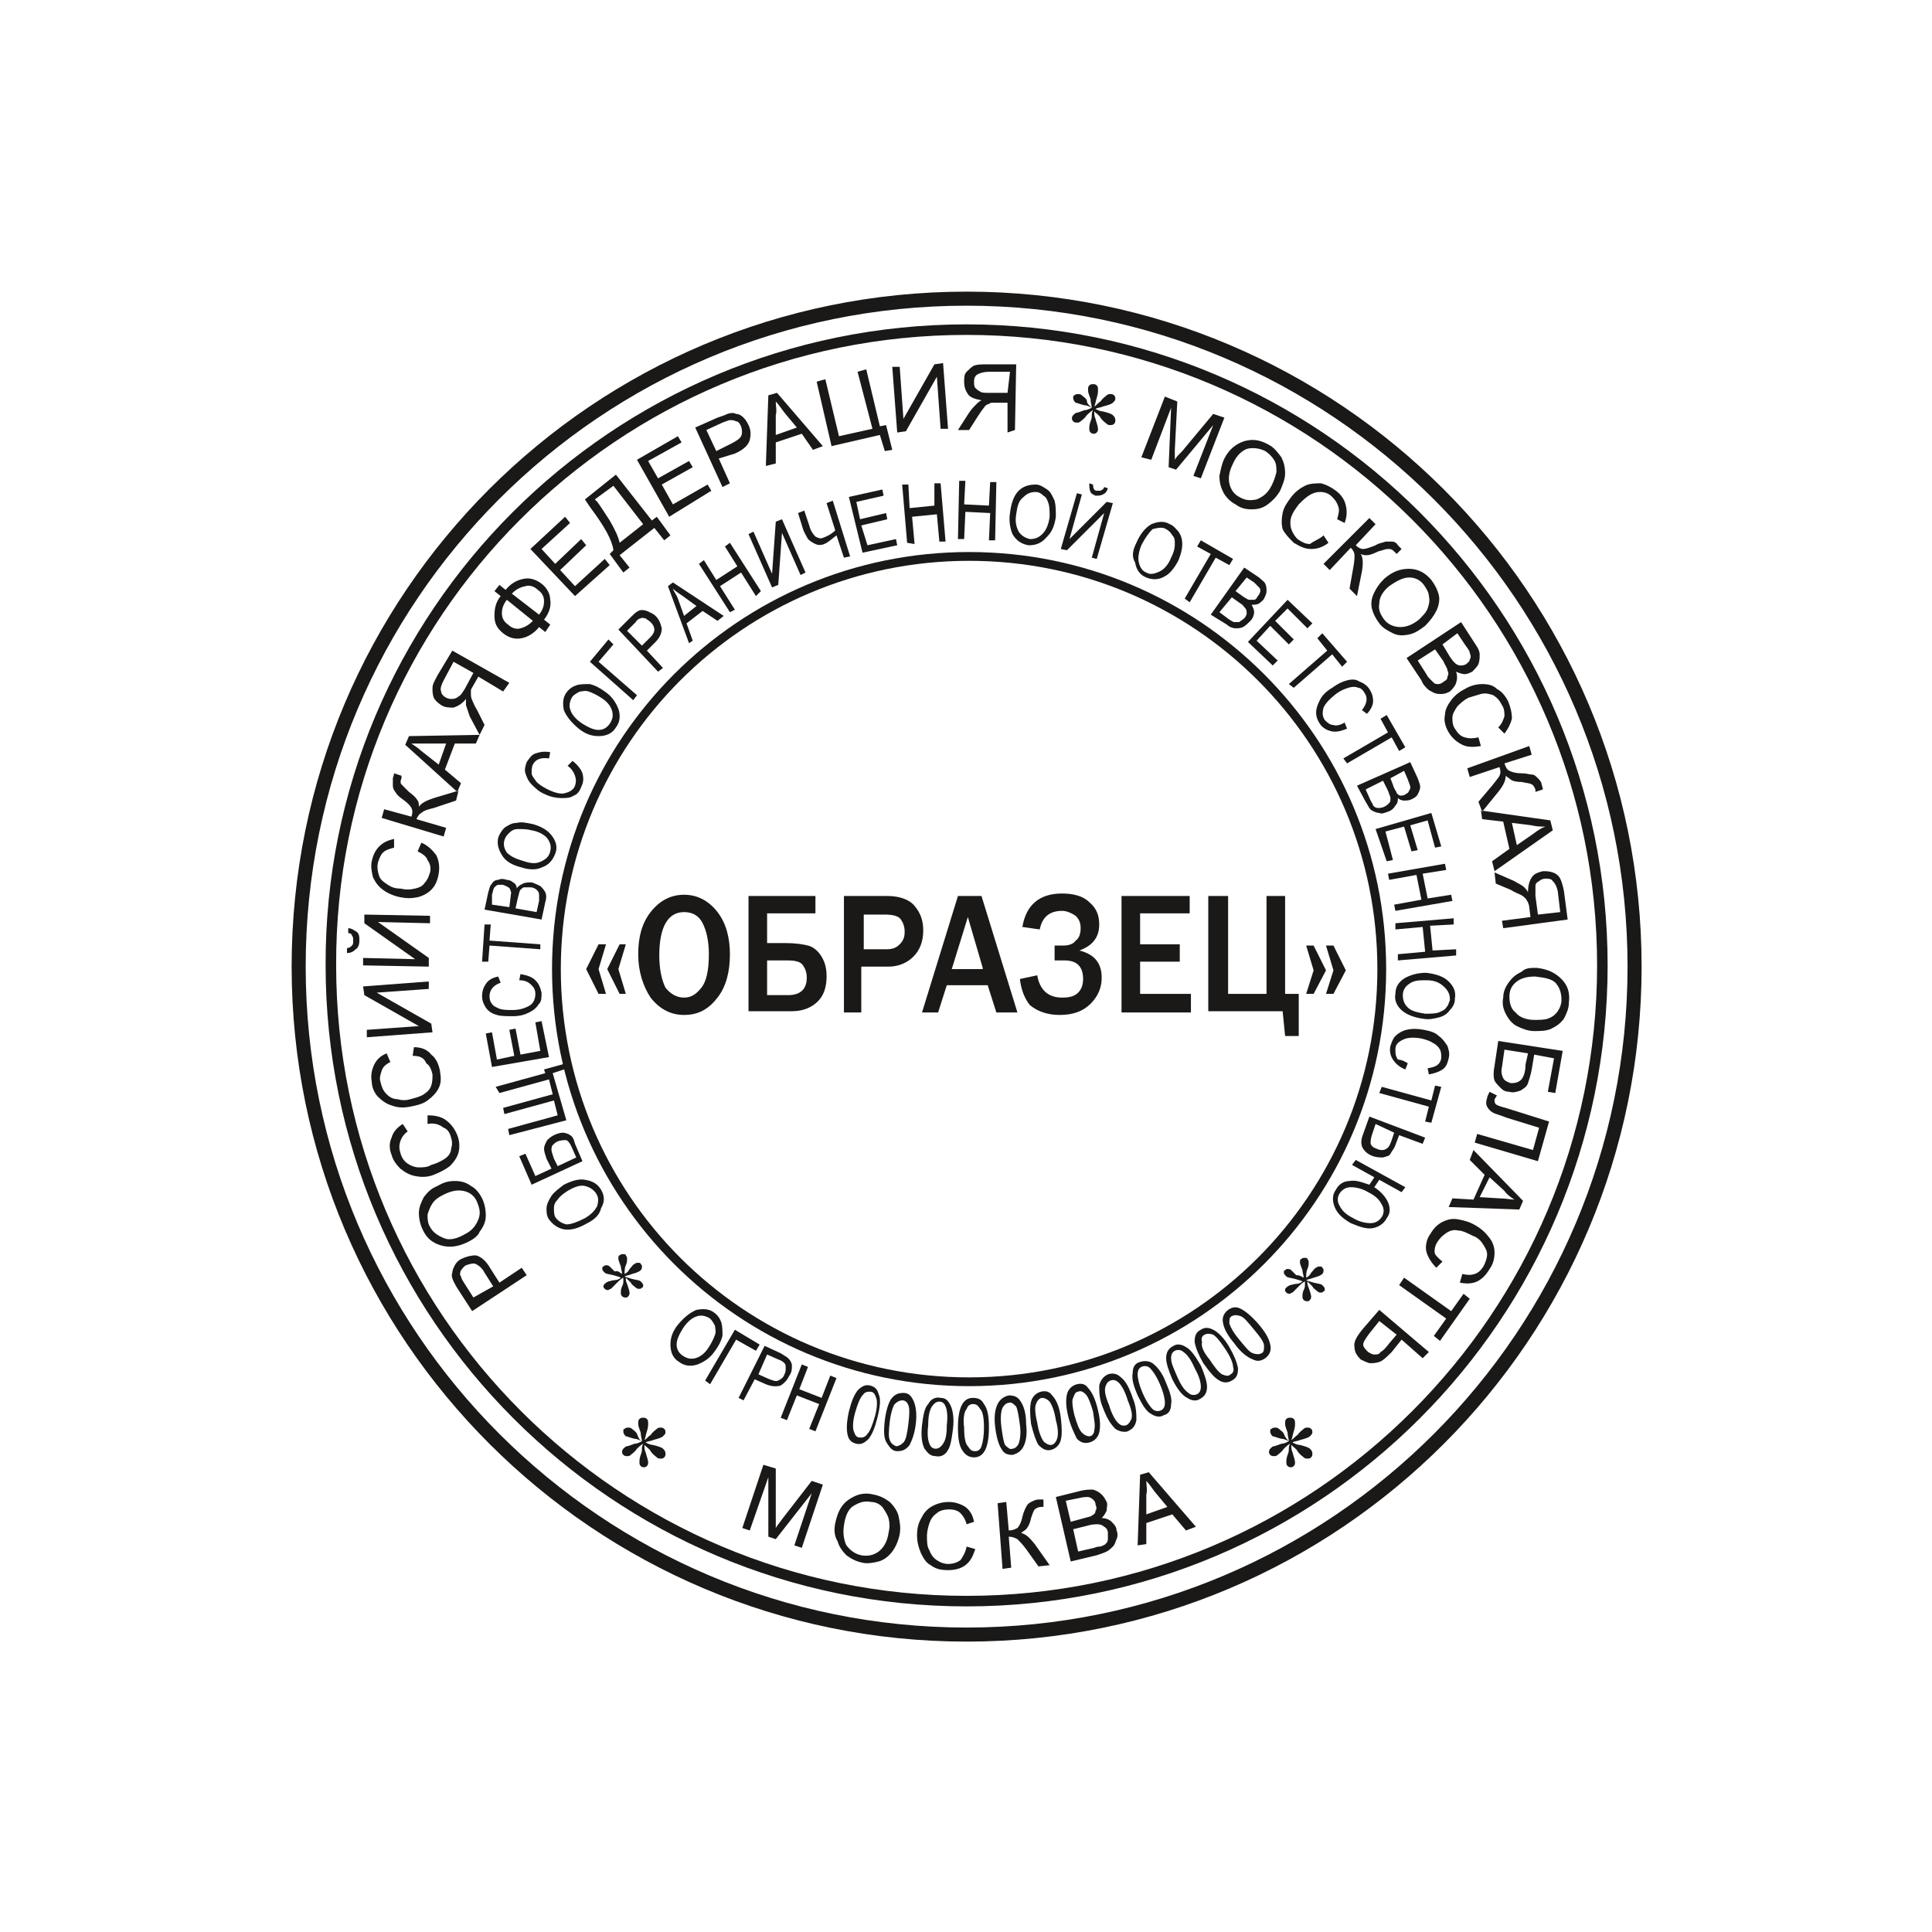 <?xml version="1.0" encoding="utf-8"?>
<!-- Generator: Adobe Illustrator 26.4.1, SVG Export Plug-In . SVG Version: 6.00 Build 0)  -->
<svg version="1.1"
	 id="svg32" xmlns:svg="http://www.w3.org/2000/svg" xmlns:rdf="http://www.w3.org/1999/02/22-rdf-syntax-ns#" xmlns:cc="http://creativecommons.org/ns#" xmlns:dc="http://purl.org/dc/elements/1.1/"
	 xmlns="http://www.w3.org/2000/svg" xmlns:xlink="http://www.w3.org/1999/xlink" x="0px" y="0px" viewBox="0 0 155.9 155.9"
	 style="enable-background:new 0 0 155.9 155.9;" xml:space="preserve">
<style type="text/css">
	.st0{fill:none;stroke:#1B1918;stroke-width:1.134;}
	.st1{fill:none;stroke:#1B1918;stroke-width:0.709;}
	.st2{fill-rule:evenodd;clip-rule:evenodd;fill:#1B1918;}
	.st3{fill:none;stroke:#1B1918;stroke-width:0.85;}
</style>
<path id="path6" class="st0" d="M78,24.1c29.7,0,53.9,24.1,53.9,53.9c0,29.7-24.1,53.9-53.9,53.9c-29.7,0-53.9-24.1-53.9-53.9
	C24.1,48.2,48.2,24.1,78,24.1z"/>
<path id="path8" class="st1" d="M78.2,44.9c18.4,0,33.3,14.9,33.3,33.3s-14.9,33.3-33.3,33.3c-18.4,0-33.3-14.9-33.3-33.3
	S59.8,44.9,78.2,44.9z"/>
<path id="path10" class="st2" d="M105.2,103.1c0-0.2-0.1-0.4-0.1-0.6c-0.1-0.3-0.2-0.5-0.2-0.6c0-0.2,0-0.3,0.1-0.3
	c0.1-0.1,0.2-0.1,0.3-0.1c0.1,0,0.2,0,0.2,0.1c0.1,0.1,0.1,0.2,0.1,0.3c0,0.1,0,0.3-0.1,0.5c-0.1,0.2-0.1,0.5-0.1,0.7
	c0.2-0.1,0.3-0.2,0.4-0.4c0.2-0.2,0.3-0.4,0.4-0.4c0.1-0.1,0.2-0.1,0.3-0.1c0.1,0,0.2,0,0.2,0.1c0.1,0.1,0.1,0.1,0.1,0.2
	c0,0.1,0,0.2-0.1,0.3c-0.1,0.1-0.3,0.2-0.7,0.3c-0.2,0.1-0.4,0.1-0.6,0.2c0.2,0.1,0.3,0.1,0.6,0.2c0.4,0.1,0.6,0.1,0.7,0.2
	c0.1,0.1,0.2,0.2,0.2,0.3c0,0.1,0,0.2-0.1,0.2c-0.1,0.1-0.1,0.1-0.2,0.1c-0.1,0-0.2,0-0.3-0.1c-0.1-0.1-0.3-0.2-0.4-0.4
	c-0.1-0.1-0.3-0.3-0.4-0.4c0,0.2,0,0.3,0.1,0.5c0.1,0.3,0.2,0.6,0.2,0.7c0,0.1,0,0.2-0.1,0.3c-0.1,0.1-0.1,0.1-0.2,0.1
	c-0.1,0-0.2,0-0.3-0.1c-0.1-0.1-0.1-0.2-0.1-0.3c0-0.1,0-0.3,0.1-0.5c0.1-0.2,0.1-0.3,0.1-0.4c0-0.1,0-0.2,0-0.3
	c-0.2,0.1-0.3,0.2-0.5,0.4c-0.2,0.2-0.4,0.4-0.5,0.5c-0.1,0-0.2,0.1-0.2,0.1c-0.1,0-0.2,0-0.3-0.1c-0.1-0.1-0.1-0.1-0.1-0.2
	c0-0.1,0-0.1,0.1-0.2c0.1-0.1,0.1-0.1,0.3-0.2c0.1,0,0.3-0.1,0.5-0.1c0.2,0,0.4-0.1,0.5-0.2c-0.2-0.1-0.3-0.1-0.6-0.2
	c-0.4-0.1-0.6-0.1-0.7-0.2c-0.1-0.1-0.2-0.2-0.2-0.3c0-0.1,0-0.2,0.1-0.2c0.1-0.1,0.1-0.1,0.2-0.1c0.1,0,0.2,0,0.3,0.1
	c0.1,0.1,0.2,0.2,0.4,0.4C104.9,102.9,105,103,105.2,103.1L105.2,103.1z"/>
<path id="path12" class="st2" d="M50.2,102.8c0-0.2-0.1-0.4-0.1-0.6c-0.1-0.3-0.2-0.5-0.2-0.6c0-0.2,0-0.3,0.1-0.3
	c0.1-0.1,0.2-0.1,0.3-0.1c0.1,0,0.2,0,0.2,0.1c0.1,0.1,0.1,0.2,0.1,0.3c0,0.1,0,0.3-0.1,0.5c-0.1,0.2-0.1,0.5-0.1,0.7
	c0.2-0.1,0.3-0.2,0.4-0.4c0.2-0.2,0.3-0.4,0.4-0.4c0.1-0.1,0.2-0.1,0.3-0.1c0.1,0,0.2,0,0.2,0.1c0.1,0.1,0.1,0.1,0.1,0.2
	c0,0.1,0,0.2-0.1,0.3c-0.1,0.1-0.3,0.2-0.7,0.3c-0.2,0.1-0.4,0.1-0.6,0.2c0.2,0.1,0.3,0.1,0.6,0.2c0.4,0.1,0.6,0.1,0.7,0.2
	c0.1,0.1,0.2,0.2,0.2,0.3c0,0.1,0,0.2-0.1,0.2c-0.1,0.1-0.1,0.1-0.2,0.1c-0.1,0-0.2,0-0.3-0.1c-0.1-0.1-0.3-0.2-0.4-0.4
	c-0.1-0.1-0.3-0.3-0.4-0.4c0,0.2,0,0.3,0.1,0.5c0.1,0.3,0.2,0.6,0.2,0.7c0,0.1,0,0.2-0.1,0.3c-0.1,0.1-0.1,0.1-0.2,0.1
	c-0.1,0-0.2,0-0.3-0.1c-0.1-0.1-0.1-0.2-0.1-0.3c0-0.1,0-0.3,0.1-0.5c0.1-0.2,0.1-0.3,0.1-0.4c0-0.1,0-0.2,0-0.3
	c-0.2,0.1-0.3,0.2-0.5,0.4c-0.2,0.2-0.4,0.4-0.5,0.5c-0.1,0-0.2,0.1-0.2,0.1c-0.1,0-0.2,0-0.3-0.1c-0.1-0.1-0.1-0.1-0.1-0.2
	c0-0.1,0-0.1,0.1-0.2c0.1-0.1,0.1-0.1,0.3-0.2c0.1,0,0.3-0.1,0.5-0.1c0.2,0,0.4-0.1,0.5-0.2c-0.2-0.1-0.3-0.1-0.6-0.2
	c-0.4-0.1-0.6-0.1-0.7-0.2c-0.1-0.1-0.2-0.2-0.2-0.3c0-0.1,0-0.2,0.1-0.2c0.1-0.1,0.1-0.1,0.2-0.1c0.1,0,0.2,0,0.3,0.1
	c0.1,0.1,0.2,0.2,0.4,0.4C49.9,102.5,50,102.7,50.2,102.8L50.2,102.8z"/>
<path id="path14" class="st2" d="M88.1,32.9c0-0.2-0.1-0.4-0.1-0.7c-0.1-0.3-0.2-0.5-0.2-0.7c0-0.2,0-0.3,0.1-0.4
	c0.1-0.1,0.2-0.1,0.3-0.1c0.1,0,0.2,0,0.3,0.1c0.1,0.1,0.1,0.2,0.1,0.4c0,0.1,0,0.3-0.1,0.6c-0.1,0.3-0.1,0.5-0.2,0.7
	c0.2-0.1,0.3-0.3,0.5-0.4c0.2-0.3,0.4-0.4,0.5-0.5c0.1-0.1,0.2-0.1,0.3-0.1c0.1,0,0.2,0,0.3,0.1c0.1,0.1,0.1,0.2,0.1,0.3
	c0,0.1-0.1,0.2-0.2,0.3c-0.1,0.1-0.4,0.2-0.8,0.3c-0.2,0.1-0.5,0.1-0.6,0.2c0.2,0.1,0.4,0.2,0.6,0.2c0.4,0.1,0.7,0.2,0.8,0.3
	c0.1,0.1,0.2,0.2,0.2,0.4c0,0.1,0,0.2-0.1,0.3c-0.1,0.1-0.2,0.1-0.3,0.1c-0.1,0-0.2,0-0.3-0.1c-0.1-0.1-0.3-0.2-0.5-0.5
	c-0.1-0.2-0.3-0.3-0.5-0.5c0,0.2,0,0.4,0.1,0.6c0.1,0.4,0.2,0.6,0.2,0.8c0,0.1,0,0.2-0.1,0.3c-0.1,0.1-0.2,0.1-0.2,0.1
	c-0.1,0-0.2,0-0.3-0.1c-0.1-0.1-0.1-0.2-0.1-0.3c0-0.2,0-0.3,0.1-0.6c0.1-0.2,0.1-0.4,0.1-0.5c0-0.1,0-0.2,0.1-0.4
	c-0.2,0.1-0.4,0.3-0.5,0.4c-0.2,0.3-0.4,0.4-0.5,0.5c-0.1,0.1-0.2,0.1-0.3,0.1c-0.1,0-0.2,0-0.3-0.1c-0.1-0.1-0.1-0.2-0.1-0.2
	c0-0.1,0-0.2,0.1-0.3c0.1-0.1,0.2-0.2,0.3-0.2c0.1,0,0.3-0.1,0.6-0.2c0.2,0,0.4-0.1,0.6-0.2c-0.2-0.1-0.4-0.2-0.6-0.2
	c-0.4-0.1-0.6-0.2-0.7-0.2c-0.1-0.1-0.2-0.2-0.2-0.4c0-0.1,0-0.2,0.1-0.2c0.1-0.1,0.2-0.1,0.3-0.1c0.1,0,0.2,0,0.3,0.1
	c0.1,0.1,0.3,0.2,0.4,0.4C87.7,32.6,87.9,32.7,88.1,32.9z"/>
<path id="path16" class="st2" d="M104,116.3c0-0.2-0.1-0.4-0.1-0.7c-0.1-0.3-0.2-0.5-0.2-0.7c0-0.2,0-0.3,0.1-0.4
	c0.1-0.1,0.2-0.1,0.3-0.1c0.1,0,0.2,0,0.3,0.1c0.1,0.1,0.1,0.2,0.1,0.4c0,0.1,0,0.3-0.1,0.6c-0.1,0.3-0.1,0.5-0.2,0.7
	c0.2-0.1,0.3-0.3,0.5-0.4c0.2-0.3,0.4-0.4,0.5-0.5c0.1-0.1,0.2-0.1,0.3-0.1c0.1,0,0.2,0,0.3,0.1c0.1,0.1,0.1,0.2,0.1,0.3
	c0,0.1-0.1,0.2-0.2,0.3c-0.1,0.1-0.4,0.2-0.8,0.3c-0.2,0.1-0.5,0.1-0.6,0.2c0.2,0.1,0.4,0.2,0.6,0.2c0.4,0.1,0.7,0.2,0.8,0.3
	c0.1,0.1,0.2,0.2,0.2,0.4c0,0.1,0,0.2-0.1,0.3c-0.1,0.1-0.2,0.1-0.3,0.1c-0.1,0-0.2,0-0.3-0.1c-0.1-0.1-0.3-0.2-0.5-0.5
	c-0.1-0.2-0.3-0.3-0.5-0.5c0,0.2,0,0.4,0.1,0.6c0.1,0.4,0.2,0.6,0.2,0.8c0,0.1,0,0.2-0.1,0.3c-0.1,0.1-0.2,0.1-0.2,0.1
	c-0.1,0-0.2,0-0.3-0.1c-0.1-0.1-0.1-0.2-0.1-0.3c0-0.2,0-0.3,0.1-0.6c0.1-0.2,0.1-0.4,0.1-0.5c0-0.1,0-0.2,0.1-0.4
	c-0.2,0.1-0.4,0.3-0.5,0.4c-0.2,0.3-0.4,0.4-0.5,0.5c-0.1,0.1-0.2,0.1-0.3,0.1c-0.1,0-0.2,0-0.3-0.1c-0.1-0.1-0.1-0.2-0.1-0.2
	c0-0.1,0-0.2,0.1-0.3c0.1-0.1,0.2-0.2,0.3-0.2c0.1,0,0.3-0.1,0.6-0.2c0.2,0,0.4-0.1,0.6-0.2c-0.2-0.1-0.4-0.2-0.6-0.2
	c-0.4-0.1-0.6-0.2-0.7-0.2c-0.1-0.1-0.2-0.2-0.2-0.4c0-0.1,0-0.2,0.1-0.2c0.1-0.1,0.2-0.1,0.3-0.1c0.1,0,0.2,0,0.3,0.1
	c0.1,0.1,0.3,0.2,0.4,0.4C103.7,116,103.9,116.2,104,116.3L104,116.3z"/>
<path id="path18" class="st2" d="M51.8,116.3c0-0.2-0.1-0.4-0.1-0.7c-0.1-0.3-0.2-0.5-0.2-0.7c0-0.2,0-0.3,0.1-0.4
	c0.1-0.1,0.2-0.1,0.3-0.1c0.1,0,0.2,0,0.3,0.1c0.1,0.1,0.1,0.2,0.1,0.4c0,0.1,0,0.3-0.1,0.6c-0.1,0.3-0.1,0.5-0.2,0.7
	c0.2-0.1,0.3-0.3,0.5-0.4c0.2-0.3,0.4-0.4,0.5-0.5c0.1-0.1,0.2-0.1,0.3-0.1c0.1,0,0.2,0,0.3,0.1c0.1,0.1,0.1,0.2,0.1,0.3
	c0,0.1-0.1,0.2-0.2,0.3c-0.1,0.1-0.4,0.2-0.8,0.3c-0.2,0.1-0.5,0.1-0.6,0.2c0.2,0.1,0.4,0.2,0.6,0.2c0.4,0.1,0.7,0.2,0.8,0.3
	c0.1,0.1,0.2,0.2,0.2,0.4c0,0.1,0,0.2-0.1,0.3c-0.1,0.1-0.2,0.1-0.3,0.1c-0.1,0-0.2,0-0.3-0.1c-0.1-0.1-0.3-0.2-0.5-0.5
	c-0.1-0.2-0.3-0.3-0.5-0.5c0,0.2,0,0.4,0.1,0.6c0.1,0.4,0.2,0.6,0.2,0.8c0,0.1,0,0.2-0.1,0.3c-0.1,0.1-0.2,0.1-0.2,0.1
	c-0.1,0-0.2,0-0.3-0.1c-0.1-0.1-0.1-0.2-0.1-0.3c0-0.2,0-0.3,0.1-0.6c0.1-0.2,0.1-0.4,0.1-0.5c0-0.1,0-0.2,0.1-0.4
	c-0.2,0.1-0.4,0.3-0.5,0.4c-0.2,0.3-0.4,0.4-0.5,0.5c-0.1,0.1-0.2,0.1-0.3,0.1c-0.1,0-0.2,0-0.3-0.1c-0.1-0.1-0.1-0.2-0.1-0.2
	c0-0.1,0-0.2,0.1-0.3c0.1-0.1,0.2-0.2,0.3-0.2c0.1,0,0.3-0.1,0.6-0.2c0.2,0,0.4-0.1,0.6-0.2c-0.2-0.1-0.4-0.2-0.6-0.2
	c-0.4-0.1-0.6-0.2-0.7-0.2c-0.1-0.1-0.2-0.2-0.2-0.4c0-0.1,0-0.2,0.1-0.2c0.1-0.1,0.2-0.1,0.3-0.1c0.1,0,0.2,0,0.3,0.1
	c0.1,0.1,0.3,0.2,0.4,0.4C51.5,116,51.6,116.2,51.8,116.3z"/>
<path id="path20" class="st3" d="M78,26.6c28.3,0,51.3,23,51.3,51.3c0,28.3-23,51.3-51.3,51.3c-28.3,0-51.3-23-51.3-51.3
	C26.6,49.6,49.6,26.6,78,26.6z"/>
<path id="path22" class="st2" d="M47.4,98.7c-0.7,0.4-1.3,0.6-1.9,0.5c-0.5-0.1-0.9-0.4-1.2-0.8c-0.2-0.3-0.2-0.6-0.2-0.9
	c0-0.3,0.2-0.7,0.4-1c0.2-0.3,0.6-0.6,1-0.9c0.6-0.3,1.2-0.5,1.7-0.4c0.6,0.1,1,0.3,1.3,0.8c0.3,0.5,0.3,1,0,1.5
	C48.4,98,48,98.4,47.4,98.7z M47.2,98.3c0.5-0.3,0.8-0.6,1-1c0.1-0.4,0.1-0.7-0.1-1c-0.2-0.3-0.5-0.5-0.9-0.6
	c-0.4-0.1-0.9,0.1-1.4,0.4c-0.3,0.2-0.6,0.4-0.8,0.7c-0.2,0.2-0.3,0.4-0.3,0.7c0,0.2,0,0.5,0.1,0.7c0.2,0.3,0.5,0.5,0.9,0.6
	C46.1,98.8,46.6,98.6,47.2,98.3z M42.9,95.6l-1-2.3l0.5-0.2l0.8,1.8l1.3-0.6l-0.4-0.8c-0.1-0.3-0.2-0.6-0.2-0.8
	c0-0.2,0.1-0.4,0.2-0.6c0.1-0.2,0.4-0.4,0.6-0.5c0.2-0.1,0.5-0.2,0.7-0.2c0.2,0,0.5,0.1,0.6,0.2c0.2,0.1,0.3,0.3,0.4,0.7l0.6,1.4
	L42.9,95.6z M46.5,93.4l-0.4-0.9c-0.1-0.2-0.2-0.4-0.4-0.5C45.5,92,45.3,92,45,92.1c-0.2,0.1-0.3,0.2-0.4,0.3
	c-0.1,0.1-0.1,0.3-0.1,0.4c0,0.1,0.1,0.4,0.2,0.7l0.3,0.6L46.5,93.4z M41.1,91.6L41,91.1l4-1.1l-0.3-1.2l-4,1.1l-0.1-0.5l4-1.1
	l-0.3-1.2l-4,1.1L40,87.7l4-1.1l-0.1-0.3l1.8-0.5l0.1,0.4l-1.2,0.4l1.1,3.8L41.1,91.6z M44.3,85.3l-4.6,0.8l-0.5-2.7l0.5-0.1
	l0.4,2.2l1.4-0.3l-0.4-2.1l0.5-0.1l0.4,2.1l1.6-0.3l-0.4-2.3l0.5-0.1L44.3,85.3z M41.9,79.1l0.1-0.5c0.5,0.1,0.9,0.2,1.2,0.5
	c0.3,0.3,0.4,0.6,0.5,1c0,0.4,0,0.7-0.2,0.9c-0.2,0.3-0.4,0.5-0.8,0.7c-0.4,0.2-0.8,0.3-1.3,0.3c-0.5,0-1,0-1.3-0.1
	c-0.4-0.1-0.7-0.3-0.9-0.6c-0.2-0.3-0.3-0.6-0.3-0.9c0-0.4,0.1-0.7,0.3-1c0.2-0.3,0.5-0.5,1-0.6l0.2,0.5c-0.6,0.2-0.9,0.6-0.9,1.1
	c0,0.3,0.1,0.5,0.2,0.6c0.1,0.2,0.4,0.3,0.6,0.4c0.3,0.1,0.6,0.1,1.1,0.1c0.6,0,1.1-0.2,1.4-0.4c0.3-0.2,0.4-0.6,0.4-0.9
	c0-0.3-0.1-0.5-0.3-0.7C42.6,79.2,42.3,79.1,41.9,79.1z M43.6,76.6l-4.1-0.3l-0.1,1.3l-0.5,0l0.2-3l0.5,0l-0.1,1.3l4.1,0.3
	L43.6,76.6z M43.7,74.2l-4.6-0.8l0.3-1.4c0.1-0.3,0.1-0.5,0.3-0.7c0.1-0.2,0.3-0.3,0.5-0.3c0.2-0.1,0.4-0.1,0.7,0
	c0.2,0,0.4,0.1,0.5,0.2c0.2,0.1,0.3,0.3,0.3,0.5c0.1-0.2,0.3-0.3,0.5-0.4c0.2-0.1,0.5-0.1,0.7-0.1c0.3,0.1,0.5,0.2,0.7,0.3
	c0.2,0.2,0.3,0.3,0.4,0.5c0.1,0.2,0.1,0.5,0,0.8L43.7,74.2z M41.1,73.2l0.1-0.8c0-0.2,0.1-0.4,0-0.5c0-0.1-0.1-0.3-0.2-0.3
	c-0.1-0.1-0.2-0.1-0.4-0.2c-0.2,0-0.3,0-0.4,0c-0.1,0-0.2,0.1-0.3,0.2c-0.1,0.1-0.1,0.3-0.2,0.6L39.7,73L41.1,73.2z M43.3,73.6
	l0.2-0.9c0-0.2,0-0.4,0-0.5c0-0.2-0.1-0.3-0.2-0.4c-0.1-0.1-0.3-0.2-0.5-0.2c-0.2,0-0.3,0-0.5,0c-0.1,0-0.2,0.1-0.3,0.2
	c-0.1,0.1-0.1,0.3-0.2,0.6l-0.2,0.9L43.3,73.6z M42.1,70c-0.8-0.2-1.3-0.5-1.6-1c-0.3-0.5-0.4-0.9-0.3-1.4c0.1-0.3,0.3-0.6,0.5-0.8
	c0.3-0.2,0.6-0.4,1-0.4c0.4-0.1,0.8,0,1.3,0.1c0.7,0.2,1.2,0.5,1.5,0.9c0.4,0.5,0.5,1,0.3,1.5c-0.2,0.5-0.5,0.9-1.1,1.1
	C43.3,70.2,42.7,70.2,42.1,70z M42.3,69.5c0.6,0.2,1,0.2,1.4,0c0.4-0.2,0.6-0.4,0.7-0.8c0.1-0.4,0-0.7-0.2-1
	c-0.2-0.3-0.7-0.6-1.3-0.7c-0.4-0.1-0.7-0.1-1.1-0.1c-0.3,0-0.5,0.1-0.7,0.3c-0.2,0.2-0.3,0.3-0.4,0.6c-0.1,0.4,0,0.7,0.2,1
	C41.2,69.1,41.6,69.3,42.3,69.5z M45.8,61.8l0.4-0.4c0.4,0.3,0.7,0.7,0.8,1c0.1,0.4,0.1,0.7-0.1,1.1c-0.1,0.3-0.3,0.6-0.6,0.7
	c-0.3,0.2-0.6,0.2-1,0.2c-0.4,0-0.9-0.1-1.3-0.3c-0.5-0.2-0.8-0.5-1.1-0.8c-0.3-0.3-0.4-0.6-0.5-0.9c-0.1-0.3,0-0.6,0.1-0.9
	c0.2-0.3,0.4-0.6,0.7-0.7c0.3-0.1,0.7-0.2,1.2-0.1l-0.1,0.5c-0.7-0.1-1.1,0.1-1.3,0.5c-0.1,0.2-0.1,0.5-0.1,0.7
	c0,0.2,0.2,0.4,0.4,0.7c0.2,0.2,0.5,0.4,0.9,0.6c0.6,0.3,1.1,0.4,1.4,0.3c0.4-0.1,0.7-0.3,0.8-0.6c0.1-0.3,0.1-0.5,0-0.8
	C46.3,62.3,46.1,62,45.8,61.8L45.8,61.8z M46.7,58.8c-0.6-0.5-1-1-1.2-1.5c-0.1-0.5-0.1-1,0.2-1.4c0.2-0.3,0.5-0.5,0.8-0.6
	c0.3-0.1,0.7-0.1,1.1-0.1c0.4,0.1,0.8,0.3,1.2,0.6c0.6,0.4,0.9,0.9,1.1,1.4c0.2,0.6,0.1,1.1-0.2,1.5c-0.3,0.5-0.8,0.7-1.4,0.7
	C47.7,59.4,47.2,59.2,46.7,58.8z M47,58.4c0.5,0.3,0.9,0.5,1.3,0.5c0.4,0,0.7-0.2,0.9-0.5c0.2-0.3,0.3-0.6,0.2-1
	c-0.1-0.4-0.4-0.8-0.9-1.1c-0.3-0.2-0.7-0.4-1-0.5c-0.3-0.1-0.5,0-0.7,0c-0.2,0.1-0.4,0.2-0.6,0.4c-0.2,0.3-0.3,0.7-0.2,1
	C46.1,57.6,46.4,58,47,58.4z M47.6,53.4l1.5-1.8l0.4,0.4l-1.2,1.4l3.1,2.7l-0.3,0.4L47.6,53.4z M53.1,54.2l-3.2-3.4l1-1
	c0.2-0.2,0.4-0.4,0.6-0.5c0.2-0.1,0.4-0.1,0.7,0c0.2,0.1,0.5,0.2,0.7,0.4c0.3,0.3,0.4,0.6,0.5,1c0,0.3-0.1,0.7-0.5,1.1l-0.7,0.7
	l1.3,1.4L53.1,54.2z M51.8,52.1l0.7-0.7c0.2-0.2,0.3-0.4,0.3-0.6c0-0.2-0.1-0.4-0.3-0.6c-0.1-0.1-0.3-0.2-0.4-0.3
	c-0.1,0-0.3-0.1-0.4,0c-0.1,0-0.3,0.1-0.4,0.3l-0.7,0.7L51.8,52.1z M55.6,51.9l-1.7-4.6l0.4-0.3l4.1,2.7l-0.5,0.4l-1.2-0.8l-1.3,1
	l0.5,1.4L55.6,51.9z M55.2,49.7l1-0.8l-1.1-0.8c-0.3-0.2-0.6-0.4-0.8-0.6c0.1,0.3,0.3,0.5,0.4,0.8L55.2,49.7z M58.9,49.4l-2.5-3.9
	l0.4-0.3l1,1.6l1.7-1.1l-1-1.6l0.4-0.3l2.5,3.9L61,48.1l-1.2-1.9l-1.7,1.1l1.2,1.9L58.9,49.4z M60.4,43.1l0.4-0.2l1.5,3.4l0.3-4.2
	l0.5-0.2l1.9,4.3l-0.4,0.2l-1.5-3.4l-0.3,4.2l-0.5,0.2L60.4,43.1z M68.6,44.9L68.1,45l-0.6-1.8c-0.4,0.3-0.7,0.6-1,0.7
	c-0.2,0.1-0.5,0.1-0.7,0c-0.2-0.1-0.4-0.2-0.6-0.4c-0.1-0.2-0.3-0.5-0.4-0.8l-0.4-1.3l0.5-0.2l0.4,1.2c0.1,0.4,0.3,0.7,0.5,0.9
	c0.2,0.1,0.4,0.2,0.6,0.1c0.3-0.1,0.7-0.3,1-0.6l-0.7-2.2l0.5-0.2L68.6,44.9z M69.6,44.6l-1.1-4.5l2.7-0.6l0.1,0.5l-2.2,0.5l0.3,1.4
	l2.1-0.5l0.1,0.5l-2.1,0.5L70,44l2.3-0.5l0.1,0.5L69.6,44.6z M73.2,43.8l-0.4-4.7l0.5,0l0.1,1.9l2-0.2L75.4,39l0.5,0l0.4,4.7l-0.5,0
	l-0.2-2.2l-2,0.2l0.2,2.2L73.2,43.8z M77.3,43.5l0.1-4.7l0.5,0l-0.1,1.9l2,0.1l0.1-1.9l0.5,0l-0.1,4.7l-0.5,0l0.1-2.2l-2-0.1
	l-0.1,2.2L77.3,43.5z M81.5,41.4c0.1-0.8,0.3-1.4,0.7-1.8c0.4-0.4,0.9-0.5,1.4-0.5c0.3,0,0.6,0.2,0.9,0.4c0.3,0.2,0.4,0.5,0.6,0.9
	c0.1,0.4,0.1,0.8,0.1,1.3c-0.1,0.7-0.3,1.2-0.7,1.6C84,43.9,83.5,44,83,44c-0.6-0.1-1-0.4-1.3-0.9C81.5,42.6,81.4,42,81.5,41.4z
	 M82,41.5c-0.1,0.6,0,1,0.2,1.4c0.2,0.3,0.5,0.5,0.9,0.6c0.4,0,0.7-0.1,1-0.4c0.3-0.3,0.5-0.7,0.6-1.4c0-0.4,0-0.8-0.1-1.1
	c-0.1-0.3-0.2-0.5-0.4-0.6c-0.2-0.2-0.4-0.3-0.6-0.3c-0.4,0-0.7,0.1-1,0.4C82.2,40.4,82.1,40.8,82,41.5L82,41.5z M86.9,39.8l0.4,0.1
	l-1,3.6l3-3l0.5,0.1l-1.3,4.5L88.1,45l1-3.6l-3,3l-0.5-0.1L86.9,39.8z M89.1,39.3l0.3,0.1c-0.1,0.3-0.2,0.4-0.4,0.5
	c-0.2,0.1-0.4,0.1-0.6,0.1c-0.2-0.1-0.4-0.2-0.4-0.3c-0.1-0.2-0.1-0.4-0.1-0.7l0.3,0.1c0,0.3,0.1,0.5,0.3,0.5c0.1,0,0.2,0,0.3,0
	C89,39.5,89.1,39.4,89.1,39.3z M91.7,43.8c0.3-0.7,0.7-1.2,1.2-1.5c0.5-0.2,1-0.3,1.5,0c0.3,0.1,0.5,0.4,0.7,0.6
	c0.2,0.3,0.3,0.6,0.3,1c0,0.4-0.1,0.8-0.3,1.3c-0.3,0.6-0.7,1.1-1.1,1.3c-0.5,0.3-1,0.3-1.5,0.1c-0.5-0.2-0.8-0.6-0.9-1.2
	C91.3,44.9,91.4,44.4,91.7,43.8z M92.1,44c-0.2,0.5-0.3,1-0.2,1.4c0.1,0.4,0.3,0.7,0.6,0.8c0.3,0.2,0.7,0.1,1.1-0.1
	c0.4-0.2,0.7-0.6,0.9-1.1c0.2-0.4,0.3-0.7,0.3-1.1c0-0.3,0-0.5-0.2-0.7c-0.1-0.2-0.3-0.4-0.5-0.5c-0.3-0.2-0.7-0.1-1.1,0
	C92.7,43,92.4,43.4,92.1,44z M95.6,48.3l2.1-3.6l-1.1-0.6l0.3-0.5l2.6,1.5l-0.3,0.5L98.1,45l-2.1,3.6L95.6,48.3z M97.7,49.6l2.7-3.8
	l1.2,0.8c0.2,0.2,0.4,0.3,0.5,0.5c0.1,0.2,0.1,0.4,0.1,0.6c0,0.2-0.1,0.4-0.2,0.6c-0.1,0.2-0.3,0.3-0.4,0.4
	c-0.2,0.1-0.4,0.1-0.6,0.1c0.1,0.2,0.2,0.4,0.2,0.6c0,0.2-0.1,0.5-0.3,0.7c-0.2,0.2-0.4,0.4-0.6,0.5c-0.2,0.1-0.4,0.1-0.6,0.1
	c-0.2,0-0.5-0.1-0.7-0.3L97.7,49.6z M99.7,47.7l0.7,0.5c0.2,0.1,0.3,0.2,0.4,0.2c0.1,0,0.3,0,0.4,0c0.1,0,0.2-0.1,0.3-0.3
	c0.1-0.1,0.2-0.3,0.2-0.4c0-0.1,0-0.2-0.1-0.3c-0.1-0.1-0.2-0.2-0.4-0.4l-0.6-0.4L99.7,47.7z M98.4,49.4l0.8,0.6
	c0.2,0.1,0.3,0.2,0.4,0.2c0.1,0,0.3,0,0.4,0c0.1-0.1,0.3-0.2,0.4-0.3c0.1-0.1,0.2-0.3,0.2-0.4c0-0.1,0-0.3-0.1-0.4
	c-0.1-0.1-0.2-0.3-0.4-0.4l-0.7-0.5L98.4,49.4z M100.7,51.8l3.2-3.4l2,1.9l-0.4,0.4l-1.6-1.6l-1,1l1.5,1.5l-0.4,0.4l-1.5-1.5
	l-1.1,1.2l1.7,1.6l-0.4,0.4L100.7,51.8z M104,55.2l3.1-2.7l-0.8-1l0.4-0.4l2,2.3l-0.4,0.4l-0.8-1l-3.1,2.7L104,55.2z M108.5,58.3
	l0.2,0.5c-0.5,0.2-0.9,0.3-1.3,0.2c-0.4-0.1-0.7-0.3-0.9-0.6c-0.2-0.3-0.3-0.6-0.3-0.9c0-0.3,0.1-0.6,0.3-1c0.2-0.4,0.5-0.7,1-1
	c0.4-0.3,0.8-0.5,1.2-0.6c0.4-0.1,0.7-0.1,1,0.1c0.3,0.1,0.6,0.3,0.8,0.6c0.2,0.3,0.3,0.6,0.3,1c0,0.3-0.2,0.7-0.5,1l-0.4-0.3
	c0.4-0.5,0.5-1,0.2-1.4c-0.1-0.2-0.3-0.4-0.5-0.4c-0.2-0.1-0.5-0.1-0.8,0c-0.3,0.1-0.6,0.2-1,0.5c-0.5,0.4-0.8,0.7-1,1.1
	c-0.1,0.4-0.1,0.7,0.1,1c0.2,0.2,0.4,0.4,0.7,0.4C107.8,58.6,108.2,58.5,108.5,58.3z M108.4,61.2l3.6-2.1l-0.6-1.1l0.5-0.3l1.5,2.6
	l-0.5,0.3l-0.6-1.1l-3.6,2.1L108.4,61.2z M109.5,63.4l4.3-1.9l0.6,1.3c0.1,0.3,0.2,0.5,0.2,0.7c0,0.2-0.1,0.4-0.2,0.6
	c-0.1,0.2-0.3,0.3-0.5,0.4c-0.2,0.1-0.4,0.1-0.6,0.1c-0.2,0-0.4-0.1-0.5-0.2c0,0.2,0,0.4-0.2,0.6c-0.1,0.2-0.3,0.4-0.6,0.5
	c-0.3,0.1-0.5,0.2-0.7,0.1c-0.2,0-0.4-0.1-0.6-0.2c-0.2-0.1-0.3-0.4-0.5-0.7L109.5,63.4z M112.2,62.8l0.3,0.8
	c0.1,0.2,0.2,0.3,0.2,0.4c0.1,0.1,0.2,0.2,0.3,0.2c0.1,0,0.3,0,0.4-0.1c0.2-0.1,0.3-0.2,0.3-0.3c0.1-0.1,0.1-0.2,0.1-0.3
	c0-0.1-0.1-0.3-0.2-0.6l-0.3-0.7L112.2,62.8z M110.2,63.7l0.4,0.9c0.1,0.2,0.2,0.3,0.2,0.4c0.1,0.1,0.2,0.2,0.4,0.2
	c0.1,0,0.3,0,0.5-0.1c0.2-0.1,0.3-0.2,0.4-0.3c0.1-0.1,0.1-0.2,0.1-0.4c0-0.1-0.1-0.3-0.2-0.6l-0.4-0.8L110.2,63.7z M111,66.9
	l4.5-1.3l0.8,2.7l-0.5,0.1l-0.6-2.2l-1.4,0.4l0.6,2l-0.5,0.1l-0.6-2l-1.5,0.4l0.6,2.3l-0.5,0.1L111,66.9z M112,70.5l4.6-0.8l0.1,0.5
	l-1.9,0.3l0.4,2l1.9-0.3l0.1,0.5l-4.6,0.8l-0.1-0.5l2.2-0.4l-0.4-2l-2.2,0.4L112,70.5z M112.6,74.5l4.7-0.4l0,0.5l-1.9,0.1l0.2,2
	l1.9-0.1l0,0.5l-4.7,0.4l0-0.5l2.2-0.2l-0.2-2l-2.2,0.2L112.6,74.5z M115.1,78.5c0.8,0.1,1.4,0.3,1.8,0.7c0.4,0.4,0.6,0.8,0.5,1.4
	c0,0.3-0.1,0.6-0.4,0.9c-0.2,0.3-0.5,0.5-0.9,0.6c-0.4,0.1-0.8,0.2-1.3,0.1c-0.7-0.1-1.2-0.3-1.6-0.6c-0.5-0.4-0.7-0.9-0.6-1.4
	c0-0.6,0.3-1,0.8-1.3C114,78.6,114.5,78.5,115.1,78.5z M115.1,79.1c-0.6,0-1,0-1.4,0.3c-0.3,0.2-0.5,0.5-0.5,0.9
	c0,0.4,0.1,0.7,0.4,1c0.3,0.3,0.8,0.4,1.4,0.5c0.4,0,0.8,0,1.1-0.1c0.2-0.1,0.5-0.2,0.6-0.4c0.2-0.2,0.2-0.4,0.3-0.6
	c0-0.4-0.1-0.7-0.4-1C116.2,79.3,115.8,79.1,115.1,79.1z M113.6,85.8l-0.2,0.5c-0.5-0.2-0.8-0.5-1-0.8c-0.2-0.3-0.3-0.7-0.2-1.1
	c0.1-0.3,0.2-0.6,0.4-0.8c0.2-0.2,0.5-0.4,0.9-0.5c0.4-0.1,0.9-0.1,1.4,0c0.5,0.1,0.9,0.2,1.2,0.5c0.3,0.2,0.5,0.5,0.7,0.8
	c0.1,0.3,0.2,0.6,0.1,1c-0.1,0.4-0.2,0.7-0.5,0.9c-0.3,0.2-0.6,0.3-1.1,0.4l-0.1-0.5c0.7-0.1,1-0.3,1.1-0.8c0-0.3,0-0.5-0.1-0.7
	c-0.1-0.2-0.3-0.4-0.5-0.5c-0.3-0.2-0.6-0.3-1-0.4c-0.6-0.1-1.1-0.1-1.5,0.1c-0.4,0.2-0.6,0.4-0.6,0.8c0,0.3,0,0.5,0.2,0.8
	C113,85.5,113.3,85.6,113.6,85.8L113.6,85.8z M111.5,87.7l4,1.1l0.3-1.2l0.5,0.1l-0.8,2.9l-0.5-0.1l0.3-1.2l-4-1.1L111.5,87.7z
	 M115,91.8l-0.2,0.5l-1.9-0.7l-0.3,0.8c-0.1,0.3-0.3,0.5-0.4,0.7c-0.1,0.2-0.3,0.2-0.6,0.3c-0.2,0-0.5,0-0.8-0.1
	c-0.3-0.1-0.6-0.3-0.8-0.6c-0.2-0.3-0.2-0.7,0-1.2l0.5-1.4L115,91.8z M111,90.7l-0.3,0.9c-0.1,0.3-0.1,0.5-0.1,0.7
	c0.1,0.2,0.2,0.3,0.5,0.4c0.2,0.1,0.3,0.1,0.5,0.1c0.1,0,0.3-0.1,0.4-0.2c0.1-0.1,0.2-0.3,0.3-0.6l0.2-0.6L111,90.7z M113.4,95.8
	l-0.3,0.4l-1.8-1l-0.4,0.6c0.6,0.4,0.9,0.8,1.1,1.2c0.2,0.5,0.2,0.9-0.1,1.3c-0.2,0.4-0.6,0.7-1.1,0.8c-0.5,0.1-1.1-0.1-1.8-0.4
	c-0.7-0.4-1.1-0.8-1.3-1.3c-0.2-0.5-0.2-1,0.1-1.4c0.2-0.4,0.6-0.7,1.1-0.7c0.5-0.1,1,0.1,1.6,0.3l0.4-0.6l-1.8-1l0.3-0.4
	L113.4,95.8z M110.4,96.2c-0.5-0.3-1-0.4-1.4-0.4c-0.4,0-0.7,0.2-0.9,0.5c-0.2,0.3-0.2,0.7,0,1c0.2,0.4,0.5,0.7,1.1,1
	c0.5,0.3,1,0.4,1.4,0.4c0.4,0,0.7-0.2,0.9-0.5c0.2-0.3,0.2-0.7,0-1C111.3,96.8,111,96.5,110.4,96.2L110.4,96.2z"/>
<path id="path24" class="st2" d="M42.5,102.9l-4.4,2.9l-1.1-1.7c-0.2-0.3-0.3-0.5-0.4-0.7c-0.1-0.2-0.2-0.5-0.1-0.7
	c0-0.2,0.1-0.4,0.2-0.6c0.1-0.2,0.3-0.4,0.5-0.5c0.4-0.2,0.8-0.3,1.2-0.3c0.4,0.1,0.8,0.4,1.2,1.1l0.7,1.1l1.8-1.2L42.5,102.9z
	 M39.8,103.8l-0.7-1.1c-0.2-0.4-0.5-0.6-0.7-0.7c-0.2-0.1-0.5,0-0.8,0.1c-0.2,0.1-0.3,0.3-0.4,0.4c-0.1,0.2-0.1,0.4,0,0.5
	c0,0.1,0.1,0.3,0.3,0.6l0.7,1.1L39.8,103.8z M37.8,100.2c-0.8,0.4-1.5,0.5-2.2,0.3c-0.7-0.2-1.2-0.6-1.5-1.3
	c-0.2-0.4-0.3-0.9-0.3-1.3c0-0.5,0.2-0.9,0.4-1.3c0.3-0.4,0.6-0.7,1.1-0.9c0.5-0.3,0.9-0.4,1.4-0.4c0.5,0,0.9,0.1,1.3,0.4
	c0.4,0.2,0.7,0.6,0.9,1c0.2,0.4,0.3,0.9,0.3,1.4c0,0.5-0.2,0.9-0.5,1.3C38.6,99.7,38.2,100,37.8,100.2z M37.5,99.6
	c0.6-0.3,0.9-0.7,1.1-1.2c0.2-0.5,0.1-0.9-0.1-1.4c-0.2-0.5-0.6-0.8-1.1-0.9c-0.5-0.1-1,0-1.6,0.3c-0.4,0.2-0.7,0.4-0.9,0.7
	c-0.2,0.3-0.3,0.6-0.4,0.9c0,0.3,0,0.7,0.2,1c0.2,0.4,0.6,0.7,1.1,0.9C36.2,100.1,36.8,100,37.5,99.6z M34.5,90.7l0-0.7
	c0.6,0,1.1,0.1,1.5,0.4c0.4,0.3,0.7,0.7,0.9,1.2c0.2,0.5,0.2,1,0.1,1.4c-0.1,0.4-0.4,0.8-0.7,1.1c-0.4,0.3-0.8,0.5-1.3,0.7
	c-0.5,0.2-1,0.2-1.5,0.1c-0.5-0.1-0.8-0.3-1.2-0.6c-0.3-0.3-0.6-0.7-0.7-1.1c-0.2-0.5-0.2-1,0-1.4c0.1-0.4,0.4-0.8,0.9-1.1l0.4,0.6
	c-0.3,0.2-0.5,0.5-0.6,0.8c-0.1,0.3-0.1,0.6,0,0.9c0.1,0.4,0.3,0.7,0.6,0.9c0.3,0.2,0.6,0.3,0.9,0.3c0.3,0,0.7,0,1-0.2
	c0.4-0.1,0.8-0.3,1.1-0.5c0.3-0.2,0.5-0.5,0.5-0.8c0.1-0.3,0.1-0.6,0-0.9c-0.1-0.4-0.3-0.7-0.6-0.8C35.4,90.7,35,90.6,34.5,90.7z
	 M33.3,85.2l0.1-0.7c0.6,0,1.1,0.2,1.4,0.6c0.4,0.3,0.6,0.8,0.7,1.3c0.1,0.6,0.1,1-0.1,1.4c-0.2,0.4-0.5,0.7-0.9,1
	c-0.4,0.3-0.9,0.4-1.4,0.5c-0.5,0.1-1,0.1-1.5-0.1c-0.4-0.1-0.8-0.4-1.1-0.7c-0.3-0.3-0.5-0.8-0.5-1.2c-0.1-0.5,0-1,0.2-1.4
	c0.2-0.4,0.5-0.7,1-0.9l0.3,0.7c-0.4,0.2-0.6,0.4-0.7,0.7c-0.1,0.3-0.2,0.6-0.1,0.9c0.1,0.4,0.2,0.7,0.5,1c0.2,0.2,0.5,0.4,0.9,0.4
	c0.3,0.1,0.7,0.1,1,0c0.4-0.1,0.8-0.2,1.1-0.4c0.3-0.2,0.5-0.4,0.6-0.7c0.1-0.3,0.1-0.6,0.1-0.9c-0.1-0.4-0.2-0.7-0.5-0.9
	C34.2,85.3,33.8,85.2,33.3,85.2L33.3,85.2z M29.6,83.7l0-0.6l4.2-0.3l-4.4-2.5l-0.1-0.7l5.3-0.4l0,0.6l-4.2,0.3l4.4,2.5l0.1,0.7
	L29.6,83.7z M29.3,77.9l0-0.6l4.2,0.1l-4.1-2.9l0-0.7l5.3,0.1l0,0.6l-4.2-0.1l4.1,2.9l0,0.7L29.3,77.9z M28.1,75.3l0-0.4
	c0.3,0,0.5,0.2,0.7,0.3c0.2,0.2,0.2,0.4,0.2,0.7c0,0.3-0.1,0.6-0.3,0.7c-0.2,0.2-0.4,0.3-0.7,0.3l0-0.4c0.2,0,0.3-0.1,0.4-0.2
	c0.1-0.1,0.1-0.2,0.1-0.4c0-0.2,0-0.3-0.1-0.4C28.4,75.4,28.3,75.3,28.1,75.3L28.1,75.3z M33.7,68.7L34,68c0.5,0.2,0.9,0.6,1.2,1
	c0.2,0.4,0.3,0.9,0.2,1.5c-0.1,0.6-0.3,1-0.6,1.3c-0.3,0.3-0.7,0.5-1.1,0.6c-0.5,0.1-0.9,0.1-1.4,0c-0.5-0.1-1-0.3-1.4-0.6
	c-0.4-0.3-0.6-0.6-0.8-1c-0.1-0.4-0.2-0.9-0.1-1.3c0.1-0.5,0.3-0.9,0.6-1.2c0.3-0.3,0.7-0.5,1.2-0.6l0,0.7c-0.4,0.1-0.7,0.2-0.9,0.4
	c-0.2,0.2-0.3,0.5-0.4,0.8c-0.1,0.4,0,0.8,0.1,1.1c0.1,0.3,0.4,0.5,0.7,0.7c0.3,0.2,0.6,0.3,1,0.3c0.4,0.1,0.8,0.1,1.2,0
	c0.4-0.1,0.6-0.2,0.8-0.5c0.2-0.2,0.3-0.5,0.4-0.8c0.1-0.4,0-0.7-0.2-1C34.4,69.1,34.1,68.9,33.7,68.7L33.7,68.7z M30.8,66l0.2-0.7
	l2.2,0.6c0.1-0.3,0.1-0.5,0-0.7c-0.1-0.2-0.3-0.4-0.7-0.7c-0.3-0.2-0.5-0.4-0.6-0.6c-0.1-0.1-0.2-0.3-0.2-0.5c0-0.2,0-0.4,0-0.6
	c0.1-0.3,0.1-0.4,0.1-0.4l0.6,0.2c0,0,0,0.1,0,0.1c0,0.1,0,0.1,0,0.1c-0.1,0.2-0.1,0.4,0,0.5c0.1,0.1,0.3,0.3,0.6,0.6
	c0.4,0.3,0.6,0.5,0.7,0.7c0.1,0.1,0.1,0.3,0.1,0.5c0.2-0.3,0.6-0.5,1.2-0.7l2-0.6l-0.2,0.8L35,65.2c-0.4,0.1-0.8,0.2-1,0.4
	c-0.2,0.1-0.3,0.3-0.4,0.5l2.4,0.7l-0.2,0.7L30.8,66z M36.9,63.9l-4.2-3.8l0.3-0.7l5.7-0.1L38.4,60l-1.7,0l-0.8,2.1l1.3,1.1
	L36.9,63.9z M35.4,61.7l0.6-1.7l-1.6,0c-0.5,0-0.9,0-1.2,0c0.3,0.2,0.6,0.4,0.8,0.6L35.4,61.7z M41.1,55.1l-4.6-2.6l-1.2,2
	c-0.2,0.4-0.4,0.7-0.4,1c0,0.3,0,0.5,0.1,0.8c0.1,0.2,0.3,0.4,0.6,0.6c0.3,0.2,0.7,0.2,1,0.2c0.3-0.1,0.7-0.3,1-0.7
	c0,0.2,0,0.4,0,0.5c0.1,0.3,0.2,0.6,0.3,0.9l0.8,1.5l0.4-0.8l-0.6-1.2c-0.2-0.3-0.3-0.6-0.4-0.8c-0.1-0.2-0.1-0.4-0.1-0.5
	c0-0.1,0-0.2,0-0.3c0-0.1,0.1-0.2,0.2-0.4l0.4-0.7l2,1.2L41.1,55.1z M38.2,54.3l-0.7,1.3c-0.2,0.3-0.3,0.5-0.5,0.6
	c-0.1,0.1-0.3,0.2-0.5,0.2c-0.2,0-0.3,0-0.5-0.1c-0.2-0.1-0.4-0.3-0.4-0.5c-0.1-0.2,0-0.5,0.2-0.9l0.8-1.5L38.2,54.3z M40.4,48.1
	l-0.5-0.4l0.4-0.5l0.5,0.4c0.4-0.5,0.9-0.8,1.5-0.9c0.5-0.1,1,0.1,1.4,0.4c0.4,0.3,0.7,0.8,0.7,1.3c0.1,0.5-0.1,1.1-0.5,1.6l0.5,0.4
	L44,51l-0.5-0.4c-0.4,0.5-0.9,0.8-1.4,0.9c-0.5,0.1-1,0-1.5-0.4c-0.5-0.4-0.7-0.8-0.7-1.4C39.9,49.1,40,48.6,40.4,48.1z M41.3,47.9
	l2.2,1.7c0.3-0.4,0.4-0.7,0.4-1.1c0-0.4-0.2-0.7-0.5-0.9c-0.3-0.3-0.7-0.4-1-0.3C41.9,47.4,41.6,47.6,41.3,47.9z M40.9,48.4
	c-0.3,0.4-0.4,0.7-0.4,1.1c0,0.4,0.2,0.7,0.5,0.9c0.3,0.3,0.7,0.4,1,0.3c0.4-0.1,0.7-0.3,1-0.6L40.9,48.4z M46.4,48.1l-3.6-3.8
	l2.8-2.6l0.4,0.5l-2.3,2.1l1.1,1.2l2.1-2l0.4,0.5l-2.1,2l1.2,1.3l2.4-2.2l0.4,0.5L46.4,48.1z M47.2,40.3l2.5-2l2.9,3.7l0.4-0.3
	l1.1,1.5l-0.5,0.4l-0.8-1l-2.8,2.2l0.8,1l-0.5,0.4l-1.1-1.5l0.3-0.3c-0.1-0.8-0.7-1.9-1.9-3.5L47.2,40.3z M49.5,39.2l-1.5,1.1
	l0.2,0.2c0.3,0.4,0.6,0.9,1,1.5c0.4,0.7,0.7,1.3,0.8,1.8l1.9-1.5L49.5,39.2z M54,41.7l-2.6-4.6l3.3-1.9l0.3,0.5l-2.7,1.5l0.8,1.4
	l2.5-1.4l0.3,0.5l-2.5,1.4l0.9,1.6l2.8-1.6l0.3,0.5L54,41.7z M58.3,39.3l-2.2-4.8l1.8-0.8c0.3-0.1,0.6-0.2,0.8-0.3
	c0.3-0.1,0.5-0.1,0.7,0c0.2,0,0.4,0.1,0.6,0.3c0.2,0.2,0.3,0.4,0.4,0.6c0.2,0.4,0.2,0.8,0.1,1.2c-0.1,0.4-0.5,0.8-1.2,1.1L58,37
	l0.9,2L58.3,39.3z M57.8,36.4l1.2-0.6c0.4-0.2,0.7-0.4,0.8-0.6c0.1-0.2,0.1-0.5,0-0.8c-0.1-0.2-0.2-0.4-0.4-0.4
	c-0.2-0.1-0.3-0.1-0.5-0.1c-0.1,0-0.3,0.1-0.6,0.2L57,34.7L57.8,36.4z M61.8,37.6l0.2-5.7l0.7-0.2l3.7,4.3l-0.8,0.3L64.7,35
	l-2.1,0.7l0,1.7L61.8,37.6z M62.6,35.1l1.7-0.6l-1-1.2c-0.3-0.4-0.5-0.7-0.7-0.9c0,0.4,0.1,0.7,0,1.1L62.6,35.1z M65.9,30.8l0.7-0.2
	l1.1,4.6l2.7-0.6L69.2,30l0.7-0.2l1.1,4.6l0.5-0.1l0.5,2l-0.6,0.1L71,35.1L67.1,36L65.9,30.8z M72,29.6l0.6,0l0.3,4.2l2.5-4.4
	l0.7-0.1l0.4,5.3l-0.6,0l-0.3-4.2l-2.5,4.4l-0.7,0.1L72,29.6z M81.9,34.7l0.1-5.3l-2.3,0c-0.5,0-0.8,0-1.1,0.1
	c-0.2,0.1-0.4,0.3-0.6,0.5c-0.2,0.2-0.2,0.5-0.2,0.8c0,0.4,0.1,0.7,0.3,1c0.2,0.3,0.6,0.4,1.1,0.5c-0.2,0.1-0.3,0.2-0.4,0.3
	c-0.2,0.2-0.4,0.4-0.6,0.7l-0.9,1.4l0.9,0l0.7-1.1c0.2-0.3,0.4-0.6,0.5-0.7c0.1-0.2,0.3-0.3,0.4-0.3c0.1-0.1,0.2-0.1,0.3-0.1
	c0.1,0,0.2,0,0.4,0l0.8,0l0,2.4L81.9,34.7z M81.3,31.7l-1.5,0c-0.3,0-0.6,0-0.7-0.1c-0.2-0.1-0.3-0.2-0.4-0.3
	c-0.1-0.1-0.1-0.3-0.1-0.5c0-0.3,0.1-0.5,0.3-0.6s0.5-0.2,0.9-0.2l1.7,0L81.3,31.7z M92.1,36.9L94,32l1,0.4l-0.2,3.9
	c0,0.4,0,0.6,0,0.8c0.1-0.2,0.3-0.4,0.6-0.7l2.5-3l0.9,0.3l-1.9,4.9l-0.6-0.2l1.6-4.1l-3,3.6l-0.6-0.2l0.2-4.8l-1.6,4.2L92.1,36.9z
	 M98.8,37c0.4-0.8,1-1.2,1.6-1.4c0.7-0.2,1.3-0.1,2,0.3c0.4,0.2,0.7,0.6,1,1c0.2,0.4,0.3,0.8,0.3,1.3c0,0.5-0.2,0.9-0.4,1.4
	c-0.3,0.5-0.6,0.8-1,1.1c-0.4,0.3-0.8,0.4-1.3,0.4c-0.5,0-0.9-0.1-1.3-0.4c-0.4-0.2-0.8-0.6-1-1c-0.2-0.4-0.3-0.8-0.3-1.3
	C98.5,37.9,98.6,37.4,98.8,37z M99.5,37.4c-0.3,0.6-0.4,1.1-0.3,1.6c0.1,0.5,0.4,0.9,0.8,1.1c0.5,0.3,0.9,0.3,1.4,0.2
	c0.5-0.2,0.9-0.5,1.2-1.1c0.2-0.4,0.3-0.7,0.4-1.1c0-0.4,0-0.7-0.2-1c-0.2-0.3-0.4-0.5-0.7-0.7c-0.4-0.2-0.9-0.3-1.4-0.2
	C100.3,36.3,99.8,36.7,99.5,37.4z M106.8,43.2l0.4,0.6c-0.5,0.4-1,0.5-1.4,0.5c-0.5,0-0.9-0.2-1.4-0.5c-0.4-0.4-0.7-0.7-0.9-1.1
	c-0.1-0.4-0.1-0.8,0-1.3c0.1-0.5,0.4-0.9,0.7-1.3c0.3-0.4,0.7-0.7,1.1-0.9c0.4-0.2,0.9-0.2,1.3-0.2c0.4,0.1,0.8,0.3,1.2,0.6
	c0.4,0.3,0.7,0.7,0.8,1.2c0.1,0.4,0.1,0.9-0.1,1.4l-0.6-0.3c0.1-0.4,0.2-0.7,0.1-1c-0.1-0.3-0.2-0.5-0.5-0.8c-0.3-0.3-0.6-0.4-1-0.4
	c-0.3,0-0.6,0.1-0.9,0.3c-0.3,0.2-0.5,0.4-0.8,0.7c-0.3,0.4-0.5,0.7-0.6,1c-0.1,0.3-0.1,0.7,0,1c0.1,0.3,0.3,0.6,0.5,0.8
	c0.3,0.2,0.6,0.4,1,0.4C106.1,43.6,106.5,43.5,106.8,43.2L106.8,43.2z M110.5,41.8l0.5,0.5l-1.6,1.7c0.2,0.2,0.4,0.3,0.6,0.3
	c0.2,0,0.5-0.1,1-0.3c0.3-0.2,0.6-0.2,0.8-0.3c0.2,0,0.3,0,0.5,0c0.2,0,0.4,0.1,0.5,0.3c0.2,0.2,0.3,0.3,0.3,0.3l-0.4,0.4
	c0,0-0.1-0.1-0.1-0.1c-0.1-0.1-0.1-0.1-0.1-0.1c-0.2-0.2-0.3-0.2-0.5-0.2c-0.2,0-0.4,0.1-0.8,0.2c-0.4,0.2-0.7,0.3-0.9,0.3
	c-0.2,0-0.3,0-0.5-0.1c0.2,0.3,0.2,0.8,0.1,1.4l-0.4,2l-0.6-0.6l0.3-1.7c0.1-0.5,0.1-0.8,0.1-1c0-0.2-0.1-0.4-0.3-0.6l-1.7,1.8
	l-0.5-0.5L110.5,41.8z M111.7,46.7c0.7-0.6,1.3-0.8,2-0.8c0.7,0,1.3,0.3,1.8,0.9c0.3,0.4,0.5,0.8,0.6,1.2c0.1,0.4,0,0.9-0.2,1.3
	c-0.2,0.4-0.5,0.8-0.9,1.2c-0.4,0.3-0.8,0.6-1.3,0.7c-0.5,0.1-0.9,0.1-1.3-0.1c-0.4-0.2-0.8-0.4-1.1-0.8c-0.3-0.4-0.5-0.8-0.6-1.2
	c-0.1-0.5,0-0.9,0.2-1.3C111.1,47.4,111.3,47.1,111.7,46.7z M112.1,47.3c-0.5,0.4-0.8,0.9-0.8,1.4c-0.1,0.5,0.1,0.9,0.4,1.3
	c0.3,0.4,0.8,0.6,1.3,0.6c0.5,0,1-0.2,1.5-0.6c0.3-0.3,0.6-0.6,0.7-0.9c0.1-0.3,0.2-0.6,0.1-1c0-0.3-0.2-0.6-0.4-0.9
	c-0.3-0.4-0.7-0.6-1.2-0.6C113.3,46.6,112.8,46.8,112.1,47.3z M113.5,53.1l4.4-2.9l1.1,1.7c0.2,0.3,0.4,0.6,0.4,0.9
	c0,0.3,0,0.5-0.1,0.8c-0.1,0.2-0.3,0.4-0.5,0.6c-0.2,0.1-0.4,0.2-0.6,0.2c-0.2,0-0.5-0.1-0.7-0.2c0.1,0.3,0.1,0.6,0,0.9
	c-0.1,0.3-0.3,0.5-0.5,0.7c-0.2,0.1-0.4,0.2-0.7,0.2c-0.2,0-0.4,0-0.6-0.1c-0.2-0.1-0.4-0.2-0.5-0.3c-0.2-0.2-0.4-0.4-0.5-0.7
	L113.5,53.1z M116.4,52l0.6,1c0.2,0.3,0.3,0.4,0.4,0.5c0.1,0.1,0.3,0.2,0.4,0.2c0.2,0,0.3,0,0.5-0.1c0.1-0.1,0.3-0.2,0.3-0.4
	c0.1-0.1,0.1-0.3,0-0.5c0-0.2-0.2-0.4-0.4-0.7l-0.6-0.9L116.4,52z M114.4,53.3l0.7,1.1c0.1,0.2,0.2,0.3,0.3,0.4
	c0.1,0.1,0.2,0.2,0.3,0.3c0.1,0.1,0.2,0.1,0.4,0.1c0.1,0,0.3-0.1,0.4-0.2c0.2-0.1,0.3-0.2,0.3-0.4c0.1-0.2,0.1-0.3,0-0.5
	c0-0.2-0.2-0.4-0.3-0.7l-0.7-1L114.4,53.3z M119.3,59.5l0.2,0.7c-0.6,0.1-1.1,0.1-1.5-0.1c-0.4-0.2-0.8-0.5-1.1-1
	c-0.3-0.5-0.4-1-0.3-1.4c0-0.4,0.2-0.8,0.5-1.2c0.3-0.4,0.7-0.7,1.1-0.9c0.5-0.3,1-0.4,1.4-0.4c0.5,0,0.9,0.1,1.2,0.4
	c0.4,0.2,0.7,0.6,0.9,1c0.2,0.5,0.3,0.9,0.3,1.4c-0.1,0.4-0.3,0.8-0.6,1.2l-0.5-0.5c0.3-0.3,0.4-0.6,0.5-0.9c0-0.3,0-0.6-0.2-0.9
	c-0.2-0.4-0.4-0.6-0.7-0.8c-0.3-0.1-0.6-0.2-1-0.1c-0.3,0.1-0.7,0.2-1,0.3c-0.4,0.2-0.7,0.5-0.9,0.7c-0.2,0.3-0.4,0.6-0.4,0.9
	c0,0.3,0,0.6,0.2,0.9c0.2,0.3,0.4,0.6,0.8,0.7C118.5,59.6,118.9,59.6,119.3,59.5z M123.4,60.2l0.2,0.7l-2.2,0.7
	c0.1,0.3,0.2,0.5,0.4,0.6c0.2,0.1,0.5,0.2,1,0.2c0.4,0,0.6,0.1,0.8,0.1c0.2,0,0.3,0.1,0.5,0.3c0.1,0.1,0.3,0.3,0.3,0.5
	c0.1,0.3,0.1,0.4,0.1,0.4l-0.6,0.2c0,0,0-0.1,0-0.1c0-0.1,0-0.1,0-0.1c-0.1-0.2-0.2-0.4-0.3-0.4c-0.1-0.1-0.4-0.1-0.8-0.2
	c-0.5,0-0.8-0.1-0.9-0.2c-0.1-0.1-0.3-0.2-0.4-0.3c0,0.4-0.2,0.8-0.6,1.3l-1.3,1.6l-0.3-0.8l1.1-1.3c0.3-0.4,0.5-0.6,0.6-0.8
	c0.1-0.2,0.1-0.4,0-0.7l-2.4,0.8l-0.2-0.7L123.4,60.2z M119.5,65.4l5.6,0.8l0.2,0.8l-4.7,3.3l-0.2-0.8l1.4-1l-0.5-2.2l-1.7-0.2
	L119.5,65.4z M122,66.4l0.4,1.8l1.3-0.9c0.4-0.3,0.7-0.5,1-0.6c-0.4,0-0.7,0-1.1-0.1L122,66.4z M121.3,74.9l5.2-0.7l-0.3-2.3
	c-0.1-0.5-0.2-0.8-0.3-1c-0.1-0.2-0.3-0.4-0.6-0.5c-0.3-0.1-0.5-0.1-0.8-0.1c-0.4,0.1-0.7,0.2-0.9,0.5c-0.2,0.3-0.3,0.7-0.3,1.2
	c-0.1-0.2-0.2-0.3-0.3-0.4c-0.2-0.2-0.5-0.3-0.8-0.5l-1.6-0.7l0.1,0.9l1.2,0.5c0.3,0.2,0.6,0.3,0.8,0.4c0.2,0.1,0.3,0.2,0.4,0.3
	c0.1,0.1,0.1,0.2,0.2,0.3c0,0.1,0.1,0.2,0.1,0.4l0.1,0.8l-2.3,0.3L121.3,74.9z M124.1,73.8l-0.2-1.5c0-0.3,0-0.6,0-0.8
	c0-0.2,0.1-0.3,0.3-0.4c0.1-0.1,0.3-0.2,0.5-0.2c0.2,0,0.5,0,0.6,0.2c0.2,0.2,0.3,0.4,0.4,0.8l0.2,1.7L124.1,73.8z M124,78.1
	c0.9,0.1,1.5,0.4,2,0.9c0.5,0.5,0.7,1.1,0.6,1.9c0,0.5-0.2,0.9-0.4,1.3c-0.3,0.4-0.6,0.6-1,0.8c-0.4,0.2-0.9,0.2-1.4,0.2
	c-0.5,0-1-0.2-1.4-0.4c-0.4-0.2-0.7-0.6-0.9-1c-0.2-0.4-0.3-0.8-0.2-1.3c0-0.5,0.2-0.9,0.5-1.3c0.3-0.4,0.6-0.6,1-0.8
	C123.1,78.1,123.5,78.1,124,78.1z M123.9,78.8c-0.6,0-1.1,0.1-1.5,0.4c-0.4,0.3-0.6,0.7-0.6,1.2c0,0.5,0.1,1,0.5,1.3
	c0.3,0.4,0.9,0.6,1.5,0.6c0.4,0,0.8,0,1.1-0.1c0.3-0.1,0.6-0.3,0.8-0.6c0.2-0.3,0.3-0.6,0.3-0.9c0-0.5-0.1-0.9-0.4-1.3
	S124.7,78.9,123.9,78.8z M126.1,84.8l-0.6,3.4l-0.6-0.1l0.5-2.7l-1.6-0.3l-0.2,1.2c-0.1,0.5-0.2,0.8-0.3,1.1
	c-0.1,0.3-0.3,0.4-0.6,0.6c-0.3,0.1-0.6,0.2-0.9,0.1c-0.3,0-0.5-0.1-0.7-0.3c-0.2-0.2-0.4-0.4-0.5-0.6c-0.1-0.3-0.1-0.7,0-1.2l0.3-2
	L126.1,84.8z M121.4,84.7l-0.2,1.4c-0.1,0.4,0,0.7,0.1,0.9c0.1,0.2,0.3,0.3,0.6,0.4c0.2,0,0.4,0,0.6-0.1c0.2-0.1,0.3-0.2,0.4-0.4
	c0.1-0.2,0.2-0.5,0.2-1l0.2-0.9L121.4,84.7z M125,90.5l-0.9,3.2l-5.1-1.5l0.2-0.7l4.5,1.3l0.5-1.8l-2.6-0.8
	c-0.5-0.2-0.9-0.3-1.1-0.4c-0.2-0.1-0.4-0.3-0.5-0.5c-0.1-0.2-0.1-0.4,0-0.7c0-0.1,0.1-0.3,0.2-0.5l0.6,0.3
	c-0.1,0.1-0.1,0.2-0.2,0.3c0,0.2,0,0.3,0.1,0.4c0.1,0.1,0.4,0.2,0.8,0.3L125,90.5z M118.9,92.8l4,4.1l-0.3,0.7l-5.7-0.2l0.3-0.7
	l1.7,0.1l0.9-2l-1.2-1.2L118.9,92.8z M120.2,95l-0.8,1.6l1.6,0.1c0.5,0,0.9,0.1,1.2,0.1c-0.3-0.2-0.6-0.4-0.8-0.7L120.2,95z
	 M116.4,101.8l-0.5,0.5c-0.4-0.4-0.7-0.9-0.8-1.3s0-1,0.3-1.4c0.3-0.5,0.6-0.8,1-1c0.4-0.2,0.8-0.3,1.3-0.2c0.5,0.1,0.9,0.2,1.4,0.5
	c0.5,0.3,0.8,0.6,1.1,1c0.3,0.4,0.4,0.8,0.4,1.2c0,0.4-0.1,0.9-0.4,1.3c-0.3,0.5-0.6,0.8-1,1c-0.4,0.2-0.9,0.2-1.4,0.1l0.2-0.7
	c0.4,0.1,0.7,0.1,1,0c0.3-0.1,0.5-0.3,0.7-0.6c0.2-0.4,0.3-0.7,0.3-1c0-0.3-0.2-0.6-0.4-0.9c-0.2-0.3-0.5-0.5-0.8-0.6
	c-0.4-0.2-0.8-0.4-1.1-0.4c-0.4-0.1-0.7,0-1,0.2c-0.3,0.2-0.5,0.4-0.7,0.7c-0.2,0.3-0.3,0.7-0.2,1
	C115.8,101.2,116,101.5,116.4,101.8z M113.3,103.1l3.8,2.7l1-1.4l0.5,0.4l-2.4,3.4l-0.5-0.4l1-1.4l-3.8-2.7L113.3,103.1z
	 M115.3,109.1l-0.5,0.5l-1.7-1.5l-0.8,1c-0.4,0.4-0.7,0.7-1,0.8c-0.3,0.1-0.5,0.1-0.8,0.1c-0.3-0.1-0.5-0.2-0.7-0.3
	c-0.3-0.3-0.5-0.6-0.5-1c-0.1-0.4,0.2-0.9,0.7-1.5l1.3-1.5L115.3,109.1z M111.3,106.6l-0.8,1c-0.3,0.4-0.5,0.7-0.5,0.9
	c0,0.2,0.2,0.4,0.4,0.6c0.2,0.1,0.3,0.2,0.5,0.2c0.2,0,0.4,0,0.5-0.2c0.2-0.1,0.4-0.3,0.7-0.7l0.6-0.7L111.3,106.6z"/>
<path id="path26" class="st2" d="M59.9,123.3l1.7-5.1l1,0.3l0,4c0,0.4,0,0.7,0,0.8c0.1-0.2,0.3-0.4,0.5-0.7l2.4-3.1l0.9,0.3
	l-1.7,5.1l-0.6-0.2l1.4-4.2l-2.9,3.7l-0.6-0.2l0-4.8l-1.5,4.3L59.9,123.3z M67.4,122.9c0.2-0.9,0.5-1.5,1.1-1.9
	c0.6-0.4,1.2-0.6,2-0.4c0.5,0.1,0.9,0.3,1.3,0.6c0.3,0.3,0.6,0.7,0.7,1.1c0.1,0.5,0.2,0.9,0.1,1.5c-0.1,0.5-0.3,1-0.6,1.4
	c-0.3,0.4-0.7,0.7-1.1,0.8c-0.4,0.1-0.9,0.2-1.3,0.1c-0.5-0.1-0.9-0.3-1.3-0.6c-0.3-0.3-0.6-0.7-0.7-1.1
	C67.3,123.9,67.3,123.4,67.4,122.9z M68.1,123.1c-0.1,0.6,0,1.2,0.2,1.6c0.3,0.4,0.7,0.7,1.2,0.8c0.5,0.1,1,0,1.4-0.3
	c0.4-0.3,0.7-0.8,0.8-1.5c0.1-0.4,0.1-0.8,0-1.2c-0.1-0.3-0.3-0.6-0.5-0.9c-0.2-0.2-0.5-0.4-0.9-0.4c-0.5-0.1-0.9,0-1.4,0.3
	C68.5,121.7,68.2,122.3,68.1,123.1z M78,124.8l0.7,0.2c-0.2,0.6-0.4,1-0.8,1.3c-0.4,0.3-0.9,0.4-1.4,0.4c-0.6,0-1-0.1-1.4-0.4
	c-0.4-0.2-0.6-0.6-0.8-1c-0.2-0.5-0.3-0.9-0.3-1.4c0-0.6,0.1-1,0.4-1.5c0.2-0.4,0.5-0.7,0.9-0.9c0.4-0.2,0.8-0.3,1.3-0.3
	c0.5,0,1,0.2,1.3,0.4c0.4,0.3,0.6,0.7,0.7,1.2L78,123c-0.1-0.4-0.3-0.7-0.5-0.9c-0.2-0.2-0.5-0.3-0.9-0.3c-0.4,0-0.8,0.1-1,0.3
	c-0.3,0.2-0.5,0.5-0.6,0.8c-0.1,0.3-0.2,0.7-0.2,1c0,0.5,0,0.9,0.2,1.2c0.1,0.3,0.3,0.6,0.6,0.8c0.3,0.2,0.6,0.3,0.9,0.3
	c0.4,0,0.7-0.1,1-0.3C77.7,125.6,77.9,125.3,78,124.8z M80.5,121.3l0.7-0.1l0.2,2.3c0.3,0,0.5-0.1,0.7-0.2c0.1-0.1,0.3-0.4,0.4-0.9
	c0.1-0.4,0.2-0.6,0.3-0.8c0.1-0.2,0.2-0.3,0.4-0.4c0.2-0.1,0.4-0.2,0.6-0.2c0.3,0,0.4,0,0.4,0l0,0.6c0,0-0.1,0-0.1,0
	c-0.1,0-0.1,0-0.1,0c-0.2,0-0.4,0.1-0.5,0.2c-0.1,0.1-0.2,0.4-0.3,0.7c-0.1,0.5-0.3,0.8-0.4,0.9c-0.1,0.1-0.3,0.2-0.4,0.3
	c0.4,0.1,0.7,0.4,1.1,0.9l1.2,1.7l-0.9,0.1l-1-1.4c-0.3-0.4-0.5-0.6-0.7-0.8c-0.2-0.1-0.4-0.2-0.7-0.2l0.2,2.5l-0.7,0.1L80.5,121.3z
	 M86.4,126l-1.2-5.2l2-0.5c0.4-0.1,0.7-0.1,1-0.1c0.3,0.1,0.5,0.2,0.7,0.4c0.2,0.2,0.3,0.4,0.4,0.6c0.1,0.2,0,0.4,0,0.7
	c-0.1,0.2-0.2,0.4-0.4,0.6c0.3,0,0.6,0.1,0.8,0.3c0.2,0.2,0.4,0.4,0.4,0.7c0.1,0.2,0.1,0.5,0,0.7c-0.1,0.2-0.1,0.4-0.3,0.6
	c-0.1,0.1-0.3,0.3-0.5,0.4c-0.2,0.1-0.5,0.2-0.8,0.3L86.4,126z M86.4,122.8l1.1-0.3c0.3-0.1,0.5-0.1,0.6-0.2
	c0.2-0.1,0.3-0.2,0.3-0.4c0.1-0.1,0.1-0.3,0-0.5c0-0.2-0.1-0.3-0.2-0.4c-0.1-0.1-0.3-0.2-0.4-0.2c-0.2,0-0.4,0-0.8,0.1l-1,0.2
	L86.4,122.8z M87,125.2l1.3-0.3c0.2-0.1,0.4-0.1,0.5-0.1c0.2-0.1,0.3-0.1,0.4-0.2c0.1-0.1,0.2-0.2,0.2-0.4c0-0.1,0-0.3,0-0.5
	c0-0.2-0.1-0.4-0.3-0.5c-0.1-0.1-0.3-0.2-0.5-0.2c-0.2,0-0.5,0-0.8,0.1l-1.2,0.3L87,125.2z M91.8,124.7L92,119l0.7-0.2l3.8,4.4
	l-0.8,0.3l-1.1-1.3l-2.1,0.7l0,1.7L91.8,124.7z M92.5,122.2l1.7-0.6l-1-1.2c-0.3-0.4-0.5-0.7-0.7-0.9c0,0.4,0.1,0.7,0,1.1
	L92.5,122.2z"/>
<path id="path28" class="st2" d="M50.5,76.2l-0.6,2l0.6,2H50l-1-2l1-2H50.5z M48.9,76.2l-0.6,2l0.6,2h-0.6l-1-2l1-2H48.9z
	 M55.2,81.9c-1.1,0-2-0.5-2.7-1.4c-0.6-0.9-1-2.1-1-3.5c0-1.4,0.3-2.5,1-3.4c0.7-0.9,1.6-1.4,2.7-1.4c1.1,0,2,0.5,2.7,1.4
	c0.7,0.9,1,2.1,1,3.4c0,1.4-0.3,2.6-1,3.5C57.2,81.4,56.4,81.9,55.2,81.9z M55.2,80.5c0.6,0,1-0.3,1.4-0.8c0.4-0.5,0.6-1.4,0.6-2.7
	c0-1.1-0.2-1.9-0.5-2.5c-0.3-0.6-0.8-0.9-1.5-0.9c-1.3,0-2,1.2-2,3.5c0,1.1,0.2,2,0.5,2.6C54.1,80.2,54.6,80.5,55.2,80.5z
	 M60.4,81.7v-9.4h5.4v1.4h-3.9v2.4h1.5c0.8,0,1.4,0.1,1.8,0.2c0.4,0.1,0.8,0.4,1.1,0.9c0.3,0.5,0.4,1,0.4,1.6c0,0.8-0.2,1.5-0.7,2
	c-0.5,0.5-1.2,0.8-2.1,0.8H60.4z M61.9,80.3h1.7c1,0,1.5-0.5,1.5-1.4c0-0.4-0.1-0.7-0.3-1c-0.2-0.3-0.6-0.4-1.3-0.4h-1.6V80.3z
	 M69.7,81.7h-1.6v-9.4h3.5c1,0,1.8,0.3,2.2,0.8c0.5,0.6,0.7,1.2,0.7,2c0,0.9-0.3,1.6-0.8,2.1c-0.5,0.5-1.2,0.8-2,0.8h-2.2V81.7z
	 M69.7,76.6h1.8c0.5,0,0.8-0.1,1.1-0.4c0.3-0.3,0.4-0.6,0.4-1c0-0.4-0.1-0.7-0.3-1c-0.2-0.3-0.7-0.4-1.3-0.4h-1.7V76.6z M82.1,81.7
	h-1.7l-0.7-2.2h-3.3l-0.7,2.2h-1.3l2.9-9.4h1.9L82.1,81.7z M79.3,78.1L78.1,74l-1.3,4.2H79.3z M82.3,79l1.4-0.3
	c0.2,1.2,0.9,1.8,2,1.8c0.6,0,1-0.1,1.3-0.4c0.3-0.3,0.4-0.7,0.4-1.1c0-1-0.5-1.5-1.5-1.5h-0.8v-1.2h0.7c0.4,0,0.8-0.1,1-0.4
	c0.3-0.2,0.4-0.6,0.4-1c0-0.4-0.1-0.7-0.4-1c-0.3-0.2-0.7-0.4-1.1-0.4c-1,0-1.6,0.5-1.8,1.5l-1.4-0.2c0.3-1.8,1.4-2.7,3.2-2.7
	c0.9,0,1.7,0.2,2.2,0.7c0.6,0.5,0.8,1.1,0.8,1.8c0,1-0.5,1.7-1.6,2.1c1.2,0.3,1.8,1,1.8,2.2c0,0.8-0.3,1.5-0.9,2.1
	c-0.6,0.6-1.4,0.9-2.5,0.9c-1,0-1.8-0.3-2.4-0.8C82.7,80.6,82.4,79.9,82.3,79z M96.1,81.7h-5.6v-9.4H96v1.4h-4v2.5h3.2v1.4H92v2.6
	h4.1L96.1,81.7z M97.5,81.7v-9.4h1.6v7.9h3.1v-7.9h1.5v7.9h1.1v3.4h-1.1l-0.2-2H97.5z M105.4,76.3h0.6l1,2l-1,1.9h-0.6l0.6-1.9
	L105.4,76.3z M107,76.3h0.6l1,2l-1,1.9H107l0.6-1.9L107,76.3z"/>
<path id="path30" class="st2" d="M54.7,106.9c0.5-0.6,1-1,1.5-1.2c0.5-0.1,1-0.1,1.4,0.2c0.3,0.2,0.5,0.5,0.6,0.8
	c0.1,0.3,0.1,0.7,0.1,1.1c-0.1,0.4-0.3,0.8-0.6,1.2c-0.4,0.6-0.9,0.9-1.4,1.1c-0.6,0.2-1.1,0.1-1.5-0.2c-0.5-0.3-0.7-0.8-0.7-1.4
	C54.1,107.9,54.3,107.4,54.7,106.9z M55.1,107.2c-0.3,0.5-0.5,0.9-0.5,1.3c0,0.4,0.2,0.7,0.5,0.9c0.3,0.2,0.6,0.3,1,0.2
	c0.4-0.1,0.8-0.4,1.1-0.9c0.2-0.3,0.4-0.7,0.5-1c0.1-0.3,0-0.5,0-0.7c-0.1-0.2-0.2-0.4-0.4-0.6c-0.3-0.2-0.7-0.3-1-0.2
	C55.9,106.3,55.5,106.6,55.1,107.2z M59.3,107.3l2,1.2l-0.3,0.5l-1.6-0.9l-2.1,3.6l-0.4-0.3L59.3,107.3z M59.6,112.8l2.1-4.2
	l1.3,0.6c0.3,0.2,0.5,0.3,0.6,0.4c0.2,0.2,0.3,0.4,0.3,0.6c0,0.3,0,0.5-0.2,0.8c-0.2,0.4-0.4,0.6-0.7,0.8c-0.3,0.1-0.7,0.1-1.2-0.1
	l-0.9-0.4l-0.9,1.7L59.6,112.8z M61.2,110.9l0.9,0.4c0.3,0.1,0.5,0.2,0.7,0.1c0.2-0.1,0.4-0.2,0.5-0.5c0.1-0.2,0.1-0.3,0.1-0.5
	c0-0.2,0-0.3-0.1-0.4c-0.1-0.1-0.2-0.2-0.5-0.3l-0.9-0.4L61.2,110.9z M63,114.4l1.7-4.3l0.5,0.2l-0.7,1.8l1.8,0.7L67,111l0.5,0.2
	l-1.7,4.3l-0.5-0.2l0.8-2l-1.8-0.7l-0.8,2L63,114.4z M68.5,113.9c0.2-0.8,0.4-1.3,0.7-1.7c0.3-0.3,0.6-0.5,1-0.4
	c0.4,0.1,0.6,0.3,0.7,0.7c0.2,0.4,0.1,1.1-0.1,1.9c-0.2,0.8-0.4,1.3-0.7,1.7c-0.3,0.3-0.6,0.5-1,0.4c-0.4-0.1-0.6-0.3-0.7-0.7
	C68.3,115.4,68.3,114.8,68.5,113.9z M69,114c-0.2,0.7-0.2,1.3-0.1,1.5c0.1,0.3,0.2,0.5,0.5,0.5c0.2,0,0.4,0,0.6-0.3
	c0.2-0.2,0.4-0.7,0.6-1.4c0.2-0.7,0.2-1.3,0.1-1.5c-0.1-0.3-0.2-0.5-0.5-0.5c-0.2,0-0.4,0-0.6,0.3C69.4,112.8,69.2,113.3,69,114z
	 M71.4,114.6c0.1-0.8,0.3-1.4,0.5-1.7c0.3-0.4,0.6-0.5,1-0.5c0.4,0,0.6,0.2,0.8,0.6c0.2,0.4,0.3,1.1,0.2,1.9
	c-0.1,0.8-0.3,1.3-0.5,1.7c-0.3,0.4-0.6,0.5-1,0.5c-0.4,0-0.6-0.3-0.8-0.6C71.3,116.1,71.3,115.5,71.4,114.6z M71.8,114.7
	c-0.1,0.8-0.1,1.3,0,1.5c0.1,0.3,0.3,0.4,0.5,0.5c0.2,0,0.4-0.1,0.6-0.3c0.2-0.2,0.3-0.7,0.4-1.5c0.1-0.8,0.1-1.3,0-1.5
	c-0.1-0.3-0.3-0.4-0.5-0.4c-0.2,0-0.4,0.1-0.6,0.3C72.1,113.4,71.9,113.9,71.8,114.7z M74.4,115c0.1-0.8,0.2-1.4,0.5-1.7
	c0.2-0.4,0.6-0.6,1-0.5c0.4,0,0.6,0.2,0.8,0.6c0.2,0.4,0.3,1.1,0.2,1.9c-0.1,0.8-0.2,1.4-0.4,1.7c-0.2,0.4-0.6,0.6-1,0.5
	c-0.4,0-0.6-0.2-0.9-0.6C74.4,116.5,74.3,115.9,74.4,115z M74.9,115c-0.1,0.8,0,1.3,0.1,1.5c0.1,0.3,0.3,0.4,0.5,0.4
	c0.2,0,0.4-0.1,0.6-0.4c0.2-0.3,0.3-0.7,0.3-1.5c0.1-0.8,0-1.3-0.1-1.5c-0.1-0.3-0.3-0.4-0.5-0.4c-0.2,0-0.4,0.1-0.6,0.4
	S74.9,114.3,74.9,115z M77.3,115.2c0-0.8,0.1-1.4,0.3-1.8c0.2-0.4,0.5-0.6,0.9-0.6c0.4,0,0.7,0.1,0.9,0.5c0.3,0.4,0.4,1,0.4,1.9
	c0,0.8-0.1,1.4-0.3,1.8c-0.2,0.4-0.5,0.6-0.9,0.6c-0.4,0-0.7-0.2-0.9-0.5C77.4,116.7,77.3,116.1,77.3,115.2z M77.8,115.2
	c0,0.8,0.1,1.3,0.3,1.5c0.2,0.3,0.3,0.4,0.6,0.4c0.2,0,0.4-0.1,0.5-0.4c0.1-0.3,0.2-0.8,0.2-1.5c0-0.8-0.1-1.3-0.3-1.5
	c-0.2-0.3-0.3-0.4-0.6-0.4c-0.2,0-0.4,0.1-0.5,0.4C77.8,113.9,77.7,114.5,77.8,115.2z M80.3,115.1c-0.1-0.8,0-1.4,0.2-1.8
	c0.2-0.4,0.5-0.6,0.9-0.7c0.4,0,0.7,0.1,0.9,0.4c0.3,0.4,0.5,1,0.5,1.9c0.1,0.8,0,1.4-0.2,1.8c-0.2,0.4-0.5,0.6-0.9,0.7
	c-0.4,0-0.7-0.1-0.9-0.5C80.6,116.6,80.4,116,80.3,115.1z M80.8,115.1c0.1,0.8,0.2,1.3,0.3,1.5c0.2,0.2,0.4,0.4,0.6,0.3
	c0.2,0,0.4-0.2,0.5-0.4c0.1-0.3,0.2-0.8,0.1-1.5c-0.1-0.8-0.2-1.3-0.3-1.5c-0.2-0.2-0.4-0.4-0.6-0.3c-0.2,0-0.4,0.2-0.5,0.4
	C80.8,113.8,80.7,114.3,80.8,115.1z M83.2,114.9c-0.1-0.8-0.1-1.4,0-1.8c0.1-0.4,0.4-0.7,0.8-0.8c0.4-0.1,0.7,0,0.9,0.3
	c0.3,0.3,0.6,0.9,0.7,1.8c0.1,0.8,0.1,1.4,0,1.8c-0.1,0.4-0.4,0.7-0.8,0.8c-0.4,0.1-0.7-0.1-1-0.4C83.6,116.3,83.4,115.7,83.2,114.9
	z M83.7,114.8c0.1,0.7,0.3,1.2,0.5,1.5c0.2,0.2,0.4,0.3,0.6,0.3c0.2,0,0.4-0.2,0.5-0.5c0.1-0.3,0.1-0.8-0.1-1.5
	c-0.1-0.7-0.3-1.2-0.5-1.5c-0.2-0.2-0.4-0.3-0.6-0.3c-0.2,0-0.4,0.2-0.5,0.5C83.5,113.5,83.5,114,83.7,114.8z M86.2,114.3
	c-0.2-0.8-0.2-1.4-0.1-1.8c0.1-0.4,0.4-0.7,0.8-0.8c0.4-0.1,0.7,0,0.9,0.3c0.3,0.3,0.6,0.9,0.8,1.8c0.2,0.8,0.2,1.4,0.1,1.8
	c-0.1,0.4-0.4,0.7-0.8,0.8c-0.4,0.1-0.7,0-1-0.3C86.7,115.7,86.4,115.1,86.2,114.3z M86.7,114.2c0.2,0.7,0.4,1.2,0.6,1.4
	c0.2,0.2,0.4,0.3,0.6,0.3c0.2,0,0.4-0.2,0.4-0.5c0.1-0.3,0-0.8-0.1-1.5c-0.2-0.7-0.4-1.2-0.6-1.4c-0.2-0.2-0.4-0.3-0.6-0.2
	c-0.2,0-0.3,0.2-0.4,0.5C86.5,112.9,86.5,113.4,86.7,114.2z M89,113.6c-0.3-0.7-0.3-1.3-0.3-1.8c0.1-0.4,0.3-0.7,0.7-0.9
	c0.3-0.1,0.7-0.1,1,0.2c0.4,0.3,0.7,0.8,1,1.7c0.3,0.7,0.3,1.3,0.3,1.8c-0.1,0.5-0.3,0.7-0.7,0.9c-0.3,0.1-0.7,0-1-0.2
	C89.6,114.9,89.3,114.4,89,113.6z M89.5,113.4c0.2,0.7,0.5,1.2,0.7,1.4c0.2,0.2,0.4,0.3,0.7,0.2c0.2-0.1,0.3-0.3,0.4-0.5
	c0.1-0.3,0-0.8-0.3-1.5c-0.2-0.7-0.5-1.2-0.7-1.4c-0.2-0.2-0.4-0.3-0.7-0.2c-0.2,0.1-0.3,0.2-0.4,0.5
	C89.1,112.2,89.2,112.7,89.5,113.4z M91.8,112.6c-0.3-0.7-0.5-1.3-0.4-1.8c0-0.5,0.2-0.8,0.6-0.9c0.3-0.1,0.7-0.1,1,0.1
	c0.4,0.3,0.8,0.8,1.1,1.6c0.3,0.7,0.5,1.3,0.4,1.7c0,0.5-0.2,0.8-0.6,0.9c-0.3,0.2-0.7,0.1-1-0.1C92.5,113.9,92.2,113.4,91.8,112.6z
	 M92.2,112.4c0.3,0.7,0.6,1.1,0.8,1.3c0.2,0.2,0.5,0.2,0.7,0.1c0.2-0.1,0.3-0.3,0.3-0.6c0-0.3-0.1-0.8-0.4-1.5
	c-0.3-0.7-0.6-1.1-0.8-1.3c-0.2-0.2-0.5-0.2-0.7-0.1c-0.2,0.1-0.3,0.3-0.3,0.6C91.8,111.2,91.9,111.7,92.2,112.4z M94.6,111.3
	c-0.3-0.7-0.5-1.3-0.5-1.7c0-0.5,0.2-0.8,0.6-1c0.3-0.2,0.7-0.1,1,0.1c0.4,0.2,0.8,0.8,1.2,1.5c0.3,0.7,0.5,1.3,0.5,1.7
	c0,0.5-0.2,0.8-0.6,1c-0.3,0.2-0.7,0.1-1-0.1C95.4,112.6,95,112.1,94.6,111.3z M95,111.1c0.3,0.7,0.6,1.1,0.9,1.3
	c0.2,0.2,0.5,0.2,0.7,0.1c0.2-0.1,0.3-0.3,0.3-0.6c0-0.3-0.1-0.8-0.5-1.5c-0.3-0.7-0.6-1.1-0.9-1.3c-0.2-0.2-0.5-0.2-0.7-0.1
	c-0.2,0.1-0.3,0.3-0.3,0.6C94.5,110,94.7,110.4,95,111.1z M97.1,110c-0.4-0.7-0.6-1.2-0.7-1.7c0-0.5,0.1-0.8,0.5-1
	c0.3-0.2,0.6-0.2,1,0c0.4,0.2,0.9,0.7,1.3,1.4c0.4,0.7,0.6,1.2,0.7,1.7c0,0.5-0.1,0.8-0.5,1c-0.3,0.2-0.7,0.2-1,0
	C98,111.2,97.6,110.7,97.1,110z M97.6,109.7c0.4,0.6,0.7,1,1,1.2c0.3,0.1,0.5,0.2,0.7,0c0.2-0.1,0.3-0.3,0.2-0.6
	c0-0.3-0.2-0.8-0.6-1.4c-0.4-0.6-0.7-1-1-1.2c-0.3-0.1-0.5-0.1-0.7,0c-0.2,0.1-0.3,0.3-0.2,0.6C96.9,108.6,97.1,109.1,97.6,109.7z
	 M99.6,108.4c-0.5-0.6-0.8-1.1-0.9-1.6c-0.1-0.4,0-0.8,0.4-1.1c0.3-0.2,0.6-0.3,1-0.1c0.4,0.2,0.9,0.6,1.5,1.3
	c0.5,0.6,0.8,1.1,0.9,1.6c0.1,0.4,0,0.8-0.4,1.1c-0.3,0.2-0.6,0.3-1,0.1C100.6,109.5,100.1,109.1,99.6,108.4z M100,108.1
	c0.5,0.6,0.8,1,1.1,1.1c0.3,0.1,0.5,0.1,0.7,0c0.2-0.1,0.2-0.3,0.2-0.6c0-0.3-0.3-0.7-0.8-1.3c-0.5-0.6-0.8-1-1.1-1.1
	c-0.3-0.1-0.5-0.1-0.7,0c-0.2,0.1-0.2,0.3-0.2,0.6C99.3,107.1,99.5,107.5,100,108.1z"/>
</svg>
